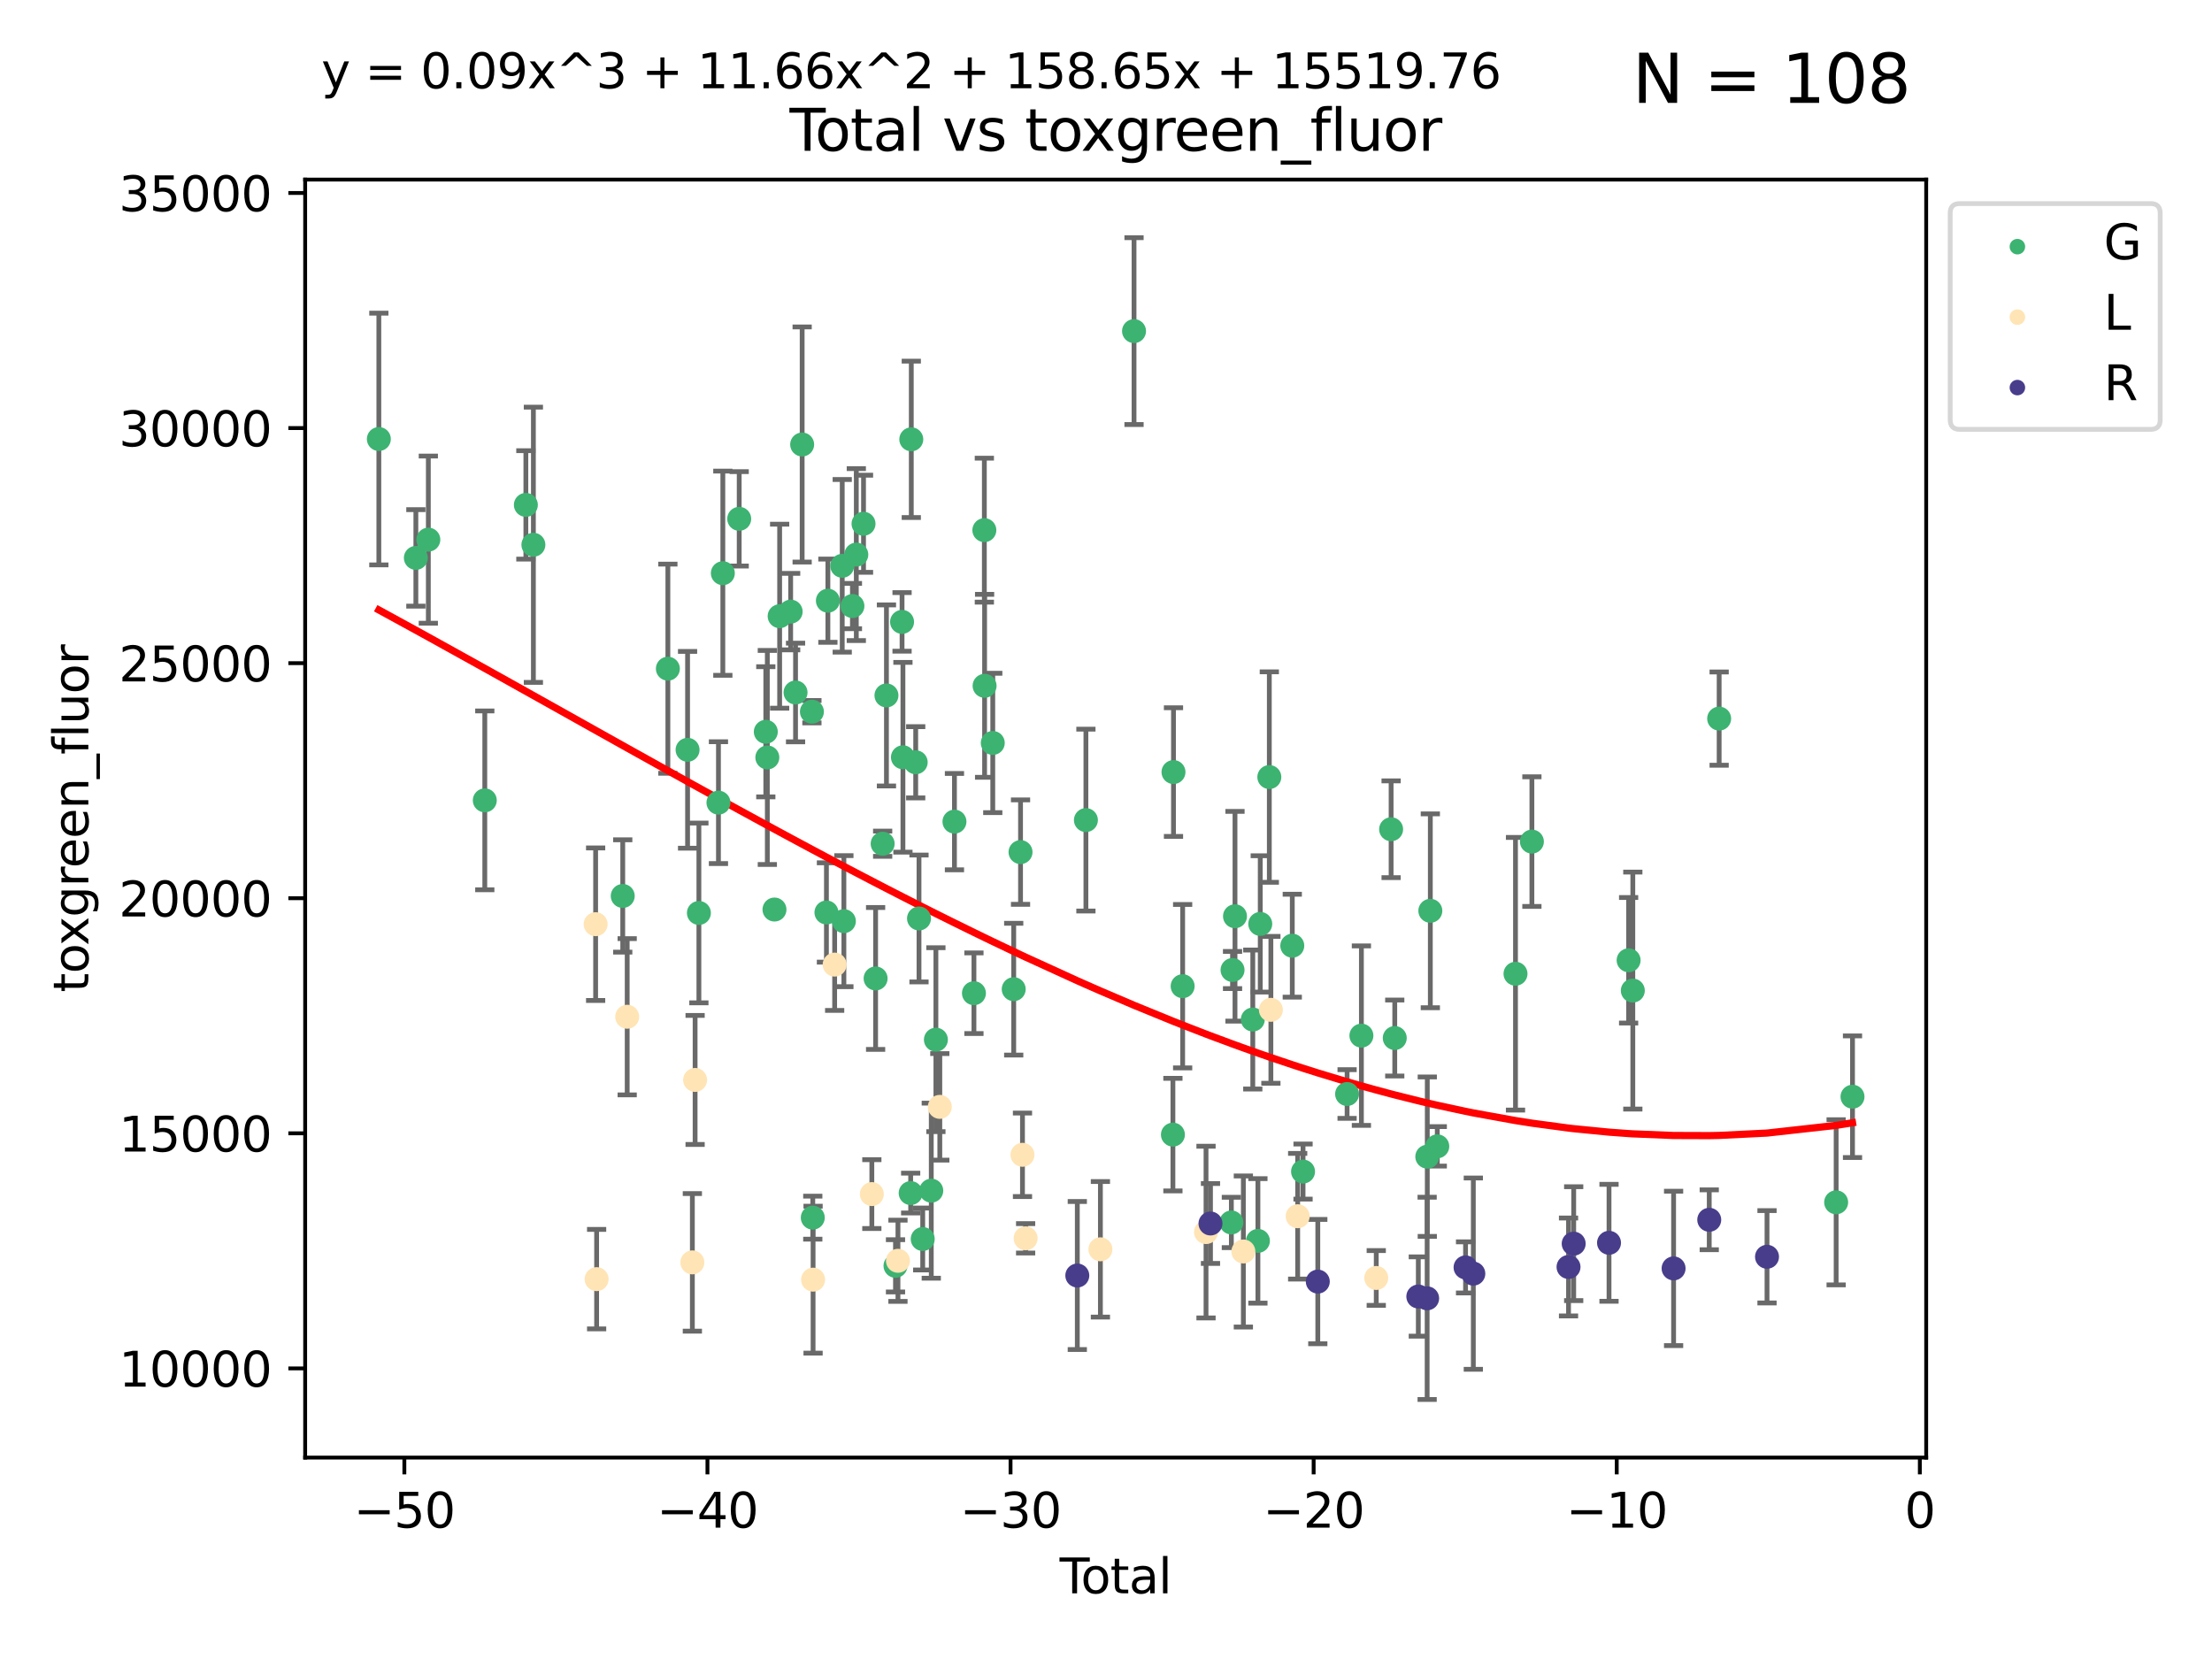 <?xml version="1.0" encoding="utf-8" standalone="no"?>
<!DOCTYPE svg PUBLIC "-//W3C//DTD SVG 1.1//EN"
  "http://www.w3.org/Graphics/SVG/1.1/DTD/svg11.dtd">
<svg xmlns:xlink="http://www.w3.org/1999/xlink" width="460.8pt" height="345.6pt" viewBox="0 0 460.8 345.6" xmlns="http://www.w3.org/2000/svg" version="1.1">
 <defs>
  <style type="text/css">*{stroke-linejoin: round; stroke-linecap: butt}</style>
 </defs>
 <g id="figure_1">
  <g id="patch_1">
   <path d="M 0 345.6 
L 460.8 345.6 
L 460.8 0 
L 0 0 
z
" style="fill: #ffffff"/>
  </g>
  <g id="axes_1">
   <g id="patch_2">
    <path d="M 63.571 303.64 
L 401.26 303.64 
L 401.26 37.411 
L 63.571 37.411 
z
" style="fill: #ffffff"/>
   </g>
   <g id="PathCollection_1">
    <defs>
     <path id="m1a0e4e47ed" d="M 0 1.118 
C 0.297 1.118 0.581 1 0.791 0.791 
C 1 0.581 1.118 0.297 1.118 0 
C 1.118 -0.297 1 -0.581 0.791 -0.791 
C 0.581 -1 0.297 -1.118 0 -1.118 
C -0.297 -1.118 -0.581 -1 -0.791 -0.791 
C -1 -0.581 -1.118 -0.297 -1.118 0 
C -1.118 0.297 -1 0.581 -0.791 0.791 
C -0.581 1 -0.297 1.118 0 1.118 
z
" style="stroke: #3cb371"/>
    </defs>
    <g clip-path="url(#p6635075de9)">
     <use xlink:href="#m1a0e4e47ed" x="78.921" y="91.457" style="fill: #3cb371; stroke: #3cb371"/>
     <use xlink:href="#m1a0e4e47ed" x="86.632" y="116.22" style="fill: #3cb371; stroke: #3cb371"/>
     <use xlink:href="#m1a0e4e47ed" x="89.23" y="112.416" style="fill: #3cb371; stroke: #3cb371"/>
     <use xlink:href="#m1a0e4e47ed" x="100.991" y="166.729" style="fill: #3cb371; stroke: #3cb371"/>
     <use xlink:href="#m1a0e4e47ed" x="109.547" y="105.179" style="fill: #3cb371; stroke: #3cb371"/>
     <use xlink:href="#m1a0e4e47ed" x="111.115" y="113.485" style="fill: #3cb371; stroke: #3cb371"/>
     <use xlink:href="#m1a0e4e47ed" x="129.729" y="186.646" style="fill: #3cb371; stroke: #3cb371"/>
     <use xlink:href="#m1a0e4e47ed" x="139.13" y="139.3" style="fill: #3cb371; stroke: #3cb371"/>
     <use xlink:href="#m1a0e4e47ed" x="143.234" y="156.199" style="fill: #3cb371; stroke: #3cb371"/>
     <use xlink:href="#m1a0e4e47ed" x="145.593" y="190.187" style="fill: #3cb371; stroke: #3cb371"/>
     <use xlink:href="#m1a0e4e47ed" x="149.667" y="167.205" style="fill: #3cb371; stroke: #3cb371"/>
     <use xlink:href="#m1a0e4e47ed" x="150.581" y="119.408" style="fill: #3cb371; stroke: #3cb371"/>
     <use xlink:href="#m1a0e4e47ed" x="153.989" y="108.082" style="fill: #3cb371; stroke: #3cb371"/>
     <use xlink:href="#m1a0e4e47ed" x="159.53" y="152.447" style="fill: #3cb371; stroke: #3cb371"/>
     <use xlink:href="#m1a0e4e47ed" x="159.85" y="157.793" style="fill: #3cb371; stroke: #3cb371"/>
     <use xlink:href="#m1a0e4e47ed" x="161.338" y="189.473" style="fill: #3cb371; stroke: #3cb371"/>
     <use xlink:href="#m1a0e4e47ed" x="162.414" y="128.364" style="fill: #3cb371; stroke: #3cb371"/>
     <use xlink:href="#m1a0e4e47ed" x="164.708" y="127.413" style="fill: #3cb371; stroke: #3cb371"/>
     <use xlink:href="#m1a0e4e47ed" x="165.728" y="144.258" style="fill: #3cb371; stroke: #3cb371"/>
     <use xlink:href="#m1a0e4e47ed" x="167.103" y="92.597" style="fill: #3cb371; stroke: #3cb371"/>
     <use xlink:href="#m1a0e4e47ed" x="169.136" y="148.26" style="fill: #3cb371; stroke: #3cb371"/>
     <use xlink:href="#m1a0e4e47ed" x="169.317" y="253.66" style="fill: #3cb371; stroke: #3cb371"/>
     <use xlink:href="#m1a0e4e47ed" x="172.162" y="190.084" style="fill: #3cb371; stroke: #3cb371"/>
     <use xlink:href="#m1a0e4e47ed" x="172.464" y="125.134" style="fill: #3cb371; stroke: #3cb371"/>
     <use xlink:href="#m1a0e4e47ed" x="175.452" y="117.87" style="fill: #3cb371; stroke: #3cb371"/>
     <use xlink:href="#m1a0e4e47ed" x="175.797" y="191.893" style="fill: #3cb371; stroke: #3cb371"/>
     <use xlink:href="#m1a0e4e47ed" x="177.576" y="126.25" style="fill: #3cb371; stroke: #3cb371"/>
     <use xlink:href="#m1a0e4e47ed" x="178.386" y="115.534" style="fill: #3cb371; stroke: #3cb371"/>
     <use xlink:href="#m1a0e4e47ed" x="179.887" y="109.108" style="fill: #3cb371; stroke: #3cb371"/>
     <use xlink:href="#m1a0e4e47ed" x="182.405" y="203.83" style="fill: #3cb371; stroke: #3cb371"/>
     <use xlink:href="#m1a0e4e47ed" x="183.873" y="175.763" style="fill: #3cb371; stroke: #3cb371"/>
     <use xlink:href="#m1a0e4e47ed" x="184.665" y="144.872" style="fill: #3cb371; stroke: #3cb371"/>
     <use xlink:href="#m1a0e4e47ed" x="186.549" y="263.694" style="fill: #3cb371; stroke: #3cb371"/>
     <use xlink:href="#m1a0e4e47ed" x="187.915" y="129.551" style="fill: #3cb371; stroke: #3cb371"/>
     <use xlink:href="#m1a0e4e47ed" x="188.097" y="157.755" style="fill: #3cb371; stroke: #3cb371"/>
     <use xlink:href="#m1a0e4e47ed" x="189.709" y="248.538" style="fill: #3cb371; stroke: #3cb371"/>
     <use xlink:href="#m1a0e4e47ed" x="189.838" y="91.518" style="fill: #3cb371; stroke: #3cb371"/>
     <use xlink:href="#m1a0e4e47ed" x="190.758" y="158.797" style="fill: #3cb371; stroke: #3cb371"/>
     <use xlink:href="#m1a0e4e47ed" x="191.445" y="191.335" style="fill: #3cb371; stroke: #3cb371"/>
     <use xlink:href="#m1a0e4e47ed" x="192.218" y="258.108" style="fill: #3cb371; stroke: #3cb371"/>
     <use xlink:href="#m1a0e4e47ed" x="194.002" y="248.038" style="fill: #3cb371; stroke: #3cb371"/>
     <use xlink:href="#m1a0e4e47ed" x="194.965" y="216.581" style="fill: #3cb371; stroke: #3cb371"/>
     <use xlink:href="#m1a0e4e47ed" x="198.831" y="171.161" style="fill: #3cb371; stroke: #3cb371"/>
     <use xlink:href="#m1a0e4e47ed" x="202.889" y="206.903" style="fill: #3cb371; stroke: #3cb371"/>
     <use xlink:href="#m1a0e4e47ed" x="205.058" y="110.441" style="fill: #3cb371; stroke: #3cb371"/>
     <use xlink:href="#m1a0e4e47ed" x="205.109" y="142.869" style="fill: #3cb371; stroke: #3cb371"/>
     <use xlink:href="#m1a0e4e47ed" x="206.813" y="154.771" style="fill: #3cb371; stroke: #3cb371"/>
     <use xlink:href="#m1a0e4e47ed" x="211.175" y="206.064" style="fill: #3cb371; stroke: #3cb371"/>
     <use xlink:href="#m1a0e4e47ed" x="212.596" y="177.509" style="fill: #3cb371; stroke: #3cb371"/>
     <use xlink:href="#m1a0e4e47ed" x="226.215" y="170.84" style="fill: #3cb371; stroke: #3cb371"/>
     <use xlink:href="#m1a0e4e47ed" x="236.24" y="68.975" style="fill: #3cb371; stroke: #3cb371"/>
     <use xlink:href="#m1a0e4e47ed" x="244.34" y="236.364" style="fill: #3cb371; stroke: #3cb371"/>
     <use xlink:href="#m1a0e4e47ed" x="244.459" y="160.835" style="fill: #3cb371; stroke: #3cb371"/>
     <use xlink:href="#m1a0e4e47ed" x="246.367" y="205.441" style="fill: #3cb371; stroke: #3cb371"/>
     <use xlink:href="#m1a0e4e47ed" x="256.515" y="254.659" style="fill: #3cb371; stroke: #3cb371"/>
     <use xlink:href="#m1a0e4e47ed" x="256.761" y="202.068" style="fill: #3cb371; stroke: #3cb371"/>
     <use xlink:href="#m1a0e4e47ed" x="257.272" y="190.871" style="fill: #3cb371; stroke: #3cb371"/>
     <use xlink:href="#m1a0e4e47ed" x="260.978" y="212.387" style="fill: #3cb371; stroke: #3cb371"/>
     <use xlink:href="#m1a0e4e47ed" x="262.046" y="258.501" style="fill: #3cb371; stroke: #3cb371"/>
     <use xlink:href="#m1a0e4e47ed" x="262.534" y="192.469" style="fill: #3cb371; stroke: #3cb371"/>
     <use xlink:href="#m1a0e4e47ed" x="264.423" y="161.875" style="fill: #3cb371; stroke: #3cb371"/>
     <use xlink:href="#m1a0e4e47ed" x="269.206" y="197.006" style="fill: #3cb371; stroke: #3cb371"/>
     <use xlink:href="#m1a0e4e47ed" x="271.449" y="244.058" style="fill: #3cb371; stroke: #3cb371"/>
     <use xlink:href="#m1a0e4e47ed" x="280.624" y="227.904" style="fill: #3cb371; stroke: #3cb371"/>
     <use xlink:href="#m1a0e4e47ed" x="283.606" y="215.741" style="fill: #3cb371; stroke: #3cb371"/>
     <use xlink:href="#m1a0e4e47ed" x="289.795" y="172.748" style="fill: #3cb371; stroke: #3cb371"/>
     <use xlink:href="#m1a0e4e47ed" x="290.554" y="216.24" style="fill: #3cb371; stroke: #3cb371"/>
     <use xlink:href="#m1a0e4e47ed" x="297.331" y="240.954" style="fill: #3cb371; stroke: #3cb371"/>
     <use xlink:href="#m1a0e4e47ed" x="297.964" y="189.737" style="fill: #3cb371; stroke: #3cb371"/>
     <use xlink:href="#m1a0e4e47ed" x="299.411" y="238.803" style="fill: #3cb371; stroke: #3cb371"/>
     <use xlink:href="#m1a0e4e47ed" x="315.707" y="202.851" style="fill: #3cb371; stroke: #3cb371"/>
     <use xlink:href="#m1a0e4e47ed" x="319.122" y="175.321" style="fill: #3cb371; stroke: #3cb371"/>
     <use xlink:href="#m1a0e4e47ed" x="339.271" y="200.042" style="fill: #3cb371; stroke: #3cb371"/>
     <use xlink:href="#m1a0e4e47ed" x="340.146" y="206.355" style="fill: #3cb371; stroke: #3cb371"/>
     <use xlink:href="#m1a0e4e47ed" x="358.131" y="149.698" style="fill: #3cb371; stroke: #3cb371"/>
     <use xlink:href="#m1a0e4e47ed" x="382.503" y="250.462" style="fill: #3cb371; stroke: #3cb371"/>
     <use xlink:href="#m1a0e4e47ed" x="385.911" y="228.464" style="fill: #3cb371; stroke: #3cb371"/>
    </g>
   </g>
   <g id="PathCollection_2">
    <defs>
     <path id="m65387710f7" d="M 0 1.118 
C 0.297 1.118 0.581 1 0.791 0.791 
C 1 0.581 1.118 0.297 1.118 0 
C 1.118 -0.297 1 -0.581 0.791 -0.791 
C 0.581 -1 0.297 -1.118 0 -1.118 
C -0.297 -1.118 -0.581 -1 -0.791 -0.791 
C -1 -0.581 -1.118 -0.297 -1.118 0 
C -1.118 0.297 -1 0.581 -0.791 0.791 
C -0.581 1 -0.297 1.118 0 1.118 
z
" style="stroke: #ffe4b5"/>
    </defs>
    <g clip-path="url(#p6635075de9)">
     <use xlink:href="#m65387710f7" x="124.081" y="192.527" style="fill: #ffe4b5; stroke: #ffe4b5"/>
     <use xlink:href="#m65387710f7" x="124.287" y="266.469" style="fill: #ffe4b5; stroke: #ffe4b5"/>
     <use xlink:href="#m65387710f7" x="130.655" y="211.806" style="fill: #ffe4b5; stroke: #ffe4b5"/>
     <use xlink:href="#m65387710f7" x="144.231" y="262.975" style="fill: #ffe4b5; stroke: #ffe4b5"/>
     <use xlink:href="#m65387710f7" x="144.803" y="224.972" style="fill: #ffe4b5; stroke: #ffe4b5"/>
     <use xlink:href="#m65387710f7" x="169.38" y="266.575" style="fill: #ffe4b5; stroke: #ffe4b5"/>
     <use xlink:href="#m65387710f7" x="173.873" y="200.943" style="fill: #ffe4b5; stroke: #ffe4b5"/>
     <use xlink:href="#m65387710f7" x="181.621" y="248.75" style="fill: #ffe4b5; stroke: #ffe4b5"/>
     <use xlink:href="#m65387710f7" x="187.061" y="262.645" style="fill: #ffe4b5; stroke: #ffe4b5"/>
     <use xlink:href="#m65387710f7" x="195.779" y="230.579" style="fill: #ffe4b5; stroke: #ffe4b5"/>
     <use xlink:href="#m65387710f7" x="213.002" y="240.566" style="fill: #ffe4b5; stroke: #ffe4b5"/>
     <use xlink:href="#m65387710f7" x="213.657" y="257.965" style="fill: #ffe4b5; stroke: #ffe4b5"/>
     <use xlink:href="#m65387710f7" x="229.236" y="260.254" style="fill: #ffe4b5; stroke: #ffe4b5"/>
     <use xlink:href="#m65387710f7" x="251.237" y="256.664" style="fill: #ffe4b5; stroke: #ffe4b5"/>
     <use xlink:href="#m65387710f7" x="259.015" y="260.707" style="fill: #ffe4b5; stroke: #ffe4b5"/>
     <use xlink:href="#m65387710f7" x="264.749" y="210.366" style="fill: #ffe4b5; stroke: #ffe4b5"/>
     <use xlink:href="#m65387710f7" x="270.329" y="253.365" style="fill: #ffe4b5; stroke: #ffe4b5"/>
     <use xlink:href="#m65387710f7" x="286.699" y="266.223" style="fill: #ffe4b5; stroke: #ffe4b5"/>
    </g>
   </g>
   <g id="PathCollection_3">
    <defs>
     <path id="m52daed8940" d="M 0 1.118 
C 0.297 1.118 0.581 1 0.791 0.791 
C 1 0.581 1.118 0.297 1.118 0 
C 1.118 -0.297 1 -0.581 0.791 -0.791 
C 0.581 -1 0.297 -1.118 0 -1.118 
C -0.297 -1.118 -0.581 -1 -0.791 -0.791 
C -1 -0.581 -1.118 -0.297 -1.118 0 
C -1.118 0.297 -1 0.581 -0.791 0.791 
C -0.581 1 -0.297 1.118 0 1.118 
z
" style="stroke: #483d8b"/>
    </defs>
    <g clip-path="url(#p6635075de9)">
     <use xlink:href="#m52daed8940" x="224.423" y="265.714" style="fill: #483d8b; stroke: #483d8b"/>
     <use xlink:href="#m52daed8940" x="252.167" y="254.876" style="fill: #483d8b; stroke: #483d8b"/>
     <use xlink:href="#m52daed8940" x="274.522" y="266.98" style="fill: #483d8b; stroke: #483d8b"/>
     <use xlink:href="#m52daed8940" x="295.461" y="270.087" style="fill: #483d8b; stroke: #483d8b"/>
     <use xlink:href="#m52daed8940" x="297.3" y="270.471" style="fill: #483d8b; stroke: #483d8b"/>
     <use xlink:href="#m52daed8940" x="305.302" y="264.022" style="fill: #483d8b; stroke: #483d8b"/>
     <use xlink:href="#m52daed8940" x="306.921" y="265.323" style="fill: #483d8b; stroke: #483d8b"/>
     <use xlink:href="#m52daed8940" x="326.753" y="263.933" style="fill: #483d8b; stroke: #483d8b"/>
     <use xlink:href="#m52daed8940" x="327.828" y="259.077" style="fill: #483d8b; stroke: #483d8b"/>
     <use xlink:href="#m52daed8940" x="335.188" y="258.899" style="fill: #483d8b; stroke: #483d8b"/>
     <use xlink:href="#m52daed8940" x="348.641" y="264.231" style="fill: #483d8b; stroke: #483d8b"/>
     <use xlink:href="#m52daed8940" x="356.067" y="254.106" style="fill: #483d8b; stroke: #483d8b"/>
     <use xlink:href="#m52daed8940" x="368.101" y="261.81" style="fill: #483d8b; stroke: #483d8b"/>
    </g>
   </g>
   <g id="matplotlib.axis_1">
    <g id="xtick_1">
     <g id="line2d_1">
      <defs>
       <path id="m6308d0a651" d="M 0 0 
L 0 3.5 
" style="stroke: #000000; stroke-width: 0.8"/>
      </defs>
      <g>
       <use xlink:href="#m6308d0a651" x="84.235" y="303.64" style="stroke: #000000; stroke-width: 0.8"/>
      </g>
     </g>
     <g id="text_1">
      <!-- −50 -->
      <g transform="translate(73.682 318.238)scale(0.1 -0.1)">
       <defs>
        <path id="DejaVuSans-2212" d="M 678 2272 
L 4684 2272 
L 4684 1741 
L 678 1741 
L 678 2272 
z
" transform="scale(0.016)"/>
        <path id="DejaVuSans-35" d="M 691 4666 
L 3169 4666 
L 3169 4134 
L 1269 4134 
L 1269 2991 
Q 1406 3038 1543 3061 
Q 1681 3084 1819 3084 
Q 2600 3084 3056 2656 
Q 3513 2228 3513 1497 
Q 3513 744 3044 326 
Q 2575 -91 1722 -91 
Q 1428 -91 1123 -41 
Q 819 9 494 109 
L 494 744 
Q 775 591 1075 516 
Q 1375 441 1709 441 
Q 2250 441 2565 725 
Q 2881 1009 2881 1497 
Q 2881 1984 2565 2268 
Q 2250 2553 1709 2553 
Q 1456 2553 1204 2497 
Q 953 2441 691 2322 
L 691 4666 
z
" transform="scale(0.016)"/>
        <path id="DejaVuSans-30" d="M 2034 4250 
Q 1547 4250 1301 3770 
Q 1056 3291 1056 2328 
Q 1056 1369 1301 889 
Q 1547 409 2034 409 
Q 2525 409 2770 889 
Q 3016 1369 3016 2328 
Q 3016 3291 2770 3770 
Q 2525 4250 2034 4250 
z
M 2034 4750 
Q 2819 4750 3233 4129 
Q 3647 3509 3647 2328 
Q 3647 1150 3233 529 
Q 2819 -91 2034 -91 
Q 1250 -91 836 529 
Q 422 1150 422 2328 
Q 422 3509 836 4129 
Q 1250 4750 2034 4750 
z
" transform="scale(0.016)"/>
       </defs>
       <use xlink:href="#DejaVuSans-2212"/>
       <use xlink:href="#DejaVuSans-35" x="83.789"/>
       <use xlink:href="#DejaVuSans-30" x="147.412"/>
      </g>
     </g>
    </g>
    <g id="xtick_2">
     <g id="line2d_2">
      <g>
       <use xlink:href="#m6308d0a651" x="147.375" y="303.64" style="stroke: #000000; stroke-width: 0.8"/>
      </g>
     </g>
     <g id="text_2">
      <!-- −40 -->
      <g transform="translate(136.823 318.238)scale(0.1 -0.1)">
       <defs>
        <path id="DejaVuSans-34" d="M 2419 4116 
L 825 1625 
L 2419 1625 
L 2419 4116 
z
M 2253 4666 
L 3047 4666 
L 3047 1625 
L 3713 1625 
L 3713 1100 
L 3047 1100 
L 3047 0 
L 2419 0 
L 2419 1100 
L 313 1100 
L 313 1709 
L 2253 4666 
z
" transform="scale(0.016)"/>
       </defs>
       <use xlink:href="#DejaVuSans-2212"/>
       <use xlink:href="#DejaVuSans-34" x="83.789"/>
       <use xlink:href="#DejaVuSans-30" x="147.412"/>
      </g>
     </g>
    </g>
    <g id="xtick_3">
     <g id="line2d_3">
      <g>
       <use xlink:href="#m6308d0a651" x="210.515" y="303.64" style="stroke: #000000; stroke-width: 0.8"/>
      </g>
     </g>
     <g id="text_3">
      <!-- −30 -->
      <g transform="translate(199.963 318.238)scale(0.1 -0.1)">
       <defs>
        <path id="DejaVuSans-33" d="M 2597 2516 
Q 3050 2419 3304 2112 
Q 3559 1806 3559 1356 
Q 3559 666 3084 287 
Q 2609 -91 1734 -91 
Q 1441 -91 1130 -33 
Q 819 25 488 141 
L 488 750 
Q 750 597 1062 519 
Q 1375 441 1716 441 
Q 2309 441 2620 675 
Q 2931 909 2931 1356 
Q 2931 1769 2642 2001 
Q 2353 2234 1838 2234 
L 1294 2234 
L 1294 2753 
L 1863 2753 
Q 2328 2753 2575 2939 
Q 2822 3125 2822 3475 
Q 2822 3834 2567 4026 
Q 2313 4219 1838 4219 
Q 1578 4219 1281 4162 
Q 984 4106 628 3988 
L 628 4550 
Q 988 4650 1302 4700 
Q 1616 4750 1894 4750 
Q 2613 4750 3031 4423 
Q 3450 4097 3450 3541 
Q 3450 3153 3228 2886 
Q 3006 2619 2597 2516 
z
" transform="scale(0.016)"/>
       </defs>
       <use xlink:href="#DejaVuSans-2212"/>
       <use xlink:href="#DejaVuSans-33" x="83.789"/>
       <use xlink:href="#DejaVuSans-30" x="147.412"/>
      </g>
     </g>
    </g>
    <g id="xtick_4">
     <g id="line2d_4">
      <g>
       <use xlink:href="#m6308d0a651" x="273.656" y="303.64" style="stroke: #000000; stroke-width: 0.8"/>
      </g>
     </g>
     <g id="text_4">
      <!-- −20 -->
      <g transform="translate(263.103 318.238)scale(0.1 -0.1)">
       <defs>
        <path id="DejaVuSans-32" d="M 1228 531 
L 3431 531 
L 3431 0 
L 469 0 
L 469 531 
Q 828 903 1448 1529 
Q 2069 2156 2228 2338 
Q 2531 2678 2651 2914 
Q 2772 3150 2772 3378 
Q 2772 3750 2511 3984 
Q 2250 4219 1831 4219 
Q 1534 4219 1204 4116 
Q 875 4013 500 3803 
L 500 4441 
Q 881 4594 1212 4672 
Q 1544 4750 1819 4750 
Q 2544 4750 2975 4387 
Q 3406 4025 3406 3419 
Q 3406 3131 3298 2873 
Q 3191 2616 2906 2266 
Q 2828 2175 2409 1742 
Q 1991 1309 1228 531 
z
" transform="scale(0.016)"/>
       </defs>
       <use xlink:href="#DejaVuSans-2212"/>
       <use xlink:href="#DejaVuSans-32" x="83.789"/>
       <use xlink:href="#DejaVuSans-30" x="147.412"/>
      </g>
     </g>
    </g>
    <g id="xtick_5">
     <g id="line2d_5">
      <g>
       <use xlink:href="#m6308d0a651" x="336.796" y="303.64" style="stroke: #000000; stroke-width: 0.8"/>
      </g>
     </g>
     <g id="text_5">
      <!-- −10 -->
      <g transform="translate(326.244 318.238)scale(0.1 -0.1)">
       <defs>
        <path id="DejaVuSans-31" d="M 794 531 
L 1825 531 
L 1825 4091 
L 703 3866 
L 703 4441 
L 1819 4666 
L 2450 4666 
L 2450 531 
L 3481 531 
L 3481 0 
L 794 0 
L 794 531 
z
" transform="scale(0.016)"/>
       </defs>
       <use xlink:href="#DejaVuSans-2212"/>
       <use xlink:href="#DejaVuSans-31" x="83.789"/>
       <use xlink:href="#DejaVuSans-30" x="147.412"/>
      </g>
     </g>
    </g>
    <g id="xtick_6">
     <g id="line2d_6">
      <g>
       <use xlink:href="#m6308d0a651" x="399.937" y="303.64" style="stroke: #000000; stroke-width: 0.8"/>
      </g>
     </g>
     <g id="text_6">
      <!-- 0 -->
      <g transform="translate(396.755 318.238)scale(0.1 -0.1)">
       <use xlink:href="#DejaVuSans-30"/>
      </g>
     </g>
    </g>
    <g id="text_7">
     <!-- Total -->
     <g transform="translate(220.739 331.917)scale(0.1 -0.1)">
      <defs>
       <path id="DejaVuSans-54" d="M -19 4666 
L 3928 4666 
L 3928 4134 
L 2272 4134 
L 2272 0 
L 1638 0 
L 1638 4134 
L -19 4134 
L -19 4666 
z
" transform="scale(0.016)"/>
       <path id="DejaVuSans-6f" d="M 1959 3097 
Q 1497 3097 1228 2736 
Q 959 2375 959 1747 
Q 959 1119 1226 758 
Q 1494 397 1959 397 
Q 2419 397 2687 759 
Q 2956 1122 2956 1747 
Q 2956 2369 2687 2733 
Q 2419 3097 1959 3097 
z
M 1959 3584 
Q 2709 3584 3137 3096 
Q 3566 2609 3566 1747 
Q 3566 888 3137 398 
Q 2709 -91 1959 -91 
Q 1206 -91 779 398 
Q 353 888 353 1747 
Q 353 2609 779 3096 
Q 1206 3584 1959 3584 
z
" transform="scale(0.016)"/>
       <path id="DejaVuSans-74" d="M 1172 4494 
L 1172 3500 
L 2356 3500 
L 2356 3053 
L 1172 3053 
L 1172 1153 
Q 1172 725 1289 603 
Q 1406 481 1766 481 
L 2356 481 
L 2356 0 
L 1766 0 
Q 1100 0 847 248 
Q 594 497 594 1153 
L 594 3053 
L 172 3053 
L 172 3500 
L 594 3500 
L 594 4494 
L 1172 4494 
z
" transform="scale(0.016)"/>
       <path id="DejaVuSans-61" d="M 2194 1759 
Q 1497 1759 1228 1600 
Q 959 1441 959 1056 
Q 959 750 1161 570 
Q 1363 391 1709 391 
Q 2188 391 2477 730 
Q 2766 1069 2766 1631 
L 2766 1759 
L 2194 1759 
z
M 3341 1997 
L 3341 0 
L 2766 0 
L 2766 531 
Q 2569 213 2275 61 
Q 1981 -91 1556 -91 
Q 1019 -91 701 211 
Q 384 513 384 1019 
Q 384 1609 779 1909 
Q 1175 2209 1959 2209 
L 2766 2209 
L 2766 2266 
Q 2766 2663 2505 2880 
Q 2244 3097 1772 3097 
Q 1472 3097 1187 3025 
Q 903 2953 641 2809 
L 641 3341 
Q 956 3463 1253 3523 
Q 1550 3584 1831 3584 
Q 2591 3584 2966 3190 
Q 3341 2797 3341 1997 
z
" transform="scale(0.016)"/>
       <path id="DejaVuSans-6c" d="M 603 4863 
L 1178 4863 
L 1178 0 
L 603 0 
L 603 4863 
z
" transform="scale(0.016)"/>
      </defs>
      <use xlink:href="#DejaVuSans-54"/>
      <use xlink:href="#DejaVuSans-6f" x="44.084"/>
      <use xlink:href="#DejaVuSans-74" x="105.266"/>
      <use xlink:href="#DejaVuSans-61" x="144.475"/>
      <use xlink:href="#DejaVuSans-6c" x="205.754"/>
     </g>
    </g>
   </g>
   <g id="matplotlib.axis_2">
    <g id="ytick_1">
     <g id="line2d_7">
      <defs>
       <path id="m3e13b1108c" d="M 0 0 
L -3.5 0 
" style="stroke: #000000; stroke-width: 0.8"/>
      </defs>
      <g>
       <use xlink:href="#m3e13b1108c" x="63.571" y="285.061" style="stroke: #000000; stroke-width: 0.8"/>
      </g>
     </g>
     <g id="text_8">
      <!-- 10000 -->
      <g transform="translate(24.759 288.86)scale(0.1 -0.1)">
       <use xlink:href="#DejaVuSans-31"/>
       <use xlink:href="#DejaVuSans-30" x="63.623"/>
       <use xlink:href="#DejaVuSans-30" x="127.246"/>
       <use xlink:href="#DejaVuSans-30" x="190.869"/>
       <use xlink:href="#DejaVuSans-30" x="254.492"/>
      </g>
     </g>
    </g>
    <g id="ytick_2">
     <g id="line2d_8">
      <g>
       <use xlink:href="#m3e13b1108c" x="63.571" y="236.089" style="stroke: #000000; stroke-width: 0.8"/>
      </g>
     </g>
     <g id="text_9">
      <!-- 15000 -->
      <g transform="translate(24.759 239.888)scale(0.1 -0.1)">
       <use xlink:href="#DejaVuSans-31"/>
       <use xlink:href="#DejaVuSans-35" x="63.623"/>
       <use xlink:href="#DejaVuSans-30" x="127.246"/>
       <use xlink:href="#DejaVuSans-30" x="190.869"/>
       <use xlink:href="#DejaVuSans-30" x="254.492"/>
      </g>
     </g>
    </g>
    <g id="ytick_3">
     <g id="line2d_9">
      <g>
       <use xlink:href="#m3e13b1108c" x="63.571" y="187.117" style="stroke: #000000; stroke-width: 0.8"/>
      </g>
     </g>
     <g id="text_10">
      <!-- 20000 -->
      <g transform="translate(24.759 190.917)scale(0.1 -0.1)">
       <use xlink:href="#DejaVuSans-32"/>
       <use xlink:href="#DejaVuSans-30" x="63.623"/>
       <use xlink:href="#DejaVuSans-30" x="127.246"/>
       <use xlink:href="#DejaVuSans-30" x="190.869"/>
       <use xlink:href="#DejaVuSans-30" x="254.492"/>
      </g>
     </g>
    </g>
    <g id="ytick_4">
     <g id="line2d_10">
      <g>
       <use xlink:href="#m3e13b1108c" x="63.571" y="138.146" style="stroke: #000000; stroke-width: 0.8"/>
      </g>
     </g>
     <g id="text_11">
      <!-- 25000 -->
      <g transform="translate(24.759 141.945)scale(0.1 -0.1)">
       <use xlink:href="#DejaVuSans-32"/>
       <use xlink:href="#DejaVuSans-35" x="63.623"/>
       <use xlink:href="#DejaVuSans-30" x="127.246"/>
       <use xlink:href="#DejaVuSans-30" x="190.869"/>
       <use xlink:href="#DejaVuSans-30" x="254.492"/>
      </g>
     </g>
    </g>
    <g id="ytick_5">
     <g id="line2d_11">
      <g>
       <use xlink:href="#m3e13b1108c" x="63.571" y="89.174" style="stroke: #000000; stroke-width: 0.8"/>
      </g>
     </g>
     <g id="text_12">
      <!-- 30000 -->
      <g transform="translate(24.759 92.973)scale(0.1 -0.1)">
       <use xlink:href="#DejaVuSans-33"/>
       <use xlink:href="#DejaVuSans-30" x="63.623"/>
       <use xlink:href="#DejaVuSans-30" x="127.246"/>
       <use xlink:href="#DejaVuSans-30" x="190.869"/>
       <use xlink:href="#DejaVuSans-30" x="254.492"/>
      </g>
     </g>
    </g>
    <g id="ytick_6">
     <g id="line2d_12">
      <g>
       <use xlink:href="#m3e13b1108c" x="63.571" y="40.202" style="stroke: #000000; stroke-width: 0.8"/>
      </g>
     </g>
     <g id="text_13">
      <!-- 35000 -->
      <g transform="translate(24.759 44.002)scale(0.1 -0.1)">
       <use xlink:href="#DejaVuSans-33"/>
       <use xlink:href="#DejaVuSans-35" x="63.623"/>
       <use xlink:href="#DejaVuSans-30" x="127.246"/>
       <use xlink:href="#DejaVuSans-30" x="190.869"/>
       <use xlink:href="#DejaVuSans-30" x="254.492"/>
      </g>
     </g>
    </g>
    <g id="text_14">
     <!-- toxgreen_fluor -->
     <g transform="translate(18.401 206.72)rotate(-90)scale(0.1 -0.1)">
      <defs>
       <path id="DejaVuSans-78" d="M 3513 3500 
L 2247 1797 
L 3578 0 
L 2900 0 
L 1881 1375 
L 863 0 
L 184 0 
L 1544 1831 
L 300 3500 
L 978 3500 
L 1906 2253 
L 2834 3500 
L 3513 3500 
z
" transform="scale(0.016)"/>
       <path id="DejaVuSans-67" d="M 2906 1791 
Q 2906 2416 2648 2759 
Q 2391 3103 1925 3103 
Q 1463 3103 1205 2759 
Q 947 2416 947 1791 
Q 947 1169 1205 825 
Q 1463 481 1925 481 
Q 2391 481 2648 825 
Q 2906 1169 2906 1791 
z
M 3481 434 
Q 3481 -459 3084 -895 
Q 2688 -1331 1869 -1331 
Q 1566 -1331 1297 -1286 
Q 1028 -1241 775 -1147 
L 775 -588 
Q 1028 -725 1275 -790 
Q 1522 -856 1778 -856 
Q 2344 -856 2625 -561 
Q 2906 -266 2906 331 
L 2906 616 
Q 2728 306 2450 153 
Q 2172 0 1784 0 
Q 1141 0 747 490 
Q 353 981 353 1791 
Q 353 2603 747 3093 
Q 1141 3584 1784 3584 
Q 2172 3584 2450 3431 
Q 2728 3278 2906 2969 
L 2906 3500 
L 3481 3500 
L 3481 434 
z
" transform="scale(0.016)"/>
       <path id="DejaVuSans-72" d="M 2631 2963 
Q 2534 3019 2420 3045 
Q 2306 3072 2169 3072 
Q 1681 3072 1420 2755 
Q 1159 2438 1159 1844 
L 1159 0 
L 581 0 
L 581 3500 
L 1159 3500 
L 1159 2956 
Q 1341 3275 1631 3429 
Q 1922 3584 2338 3584 
Q 2397 3584 2469 3576 
Q 2541 3569 2628 3553 
L 2631 2963 
z
" transform="scale(0.016)"/>
       <path id="DejaVuSans-65" d="M 3597 1894 
L 3597 1613 
L 953 1613 
Q 991 1019 1311 708 
Q 1631 397 2203 397 
Q 2534 397 2845 478 
Q 3156 559 3463 722 
L 3463 178 
Q 3153 47 2828 -22 
Q 2503 -91 2169 -91 
Q 1331 -91 842 396 
Q 353 884 353 1716 
Q 353 2575 817 3079 
Q 1281 3584 2069 3584 
Q 2775 3584 3186 3129 
Q 3597 2675 3597 1894 
z
M 3022 2063 
Q 3016 2534 2758 2815 
Q 2500 3097 2075 3097 
Q 1594 3097 1305 2825 
Q 1016 2553 972 2059 
L 3022 2063 
z
" transform="scale(0.016)"/>
       <path id="DejaVuSans-6e" d="M 3513 2113 
L 3513 0 
L 2938 0 
L 2938 2094 
Q 2938 2591 2744 2837 
Q 2550 3084 2163 3084 
Q 1697 3084 1428 2787 
Q 1159 2491 1159 1978 
L 1159 0 
L 581 0 
L 581 3500 
L 1159 3500 
L 1159 2956 
Q 1366 3272 1645 3428 
Q 1925 3584 2291 3584 
Q 2894 3584 3203 3211 
Q 3513 2838 3513 2113 
z
" transform="scale(0.016)"/>
       <path id="DejaVuSans-5f" d="M 3263 -1063 
L 3263 -1509 
L -63 -1509 
L -63 -1063 
L 3263 -1063 
z
" transform="scale(0.016)"/>
       <path id="DejaVuSans-66" d="M 2375 4863 
L 2375 4384 
L 1825 4384 
Q 1516 4384 1395 4259 
Q 1275 4134 1275 3809 
L 1275 3500 
L 2222 3500 
L 2222 3053 
L 1275 3053 
L 1275 0 
L 697 0 
L 697 3053 
L 147 3053 
L 147 3500 
L 697 3500 
L 697 3744 
Q 697 4328 969 4595 
Q 1241 4863 1831 4863 
L 2375 4863 
z
" transform="scale(0.016)"/>
       <path id="DejaVuSans-75" d="M 544 1381 
L 544 3500 
L 1119 3500 
L 1119 1403 
Q 1119 906 1312 657 
Q 1506 409 1894 409 
Q 2359 409 2629 706 
Q 2900 1003 2900 1516 
L 2900 3500 
L 3475 3500 
L 3475 0 
L 2900 0 
L 2900 538 
Q 2691 219 2414 64 
Q 2138 -91 1772 -91 
Q 1169 -91 856 284 
Q 544 659 544 1381 
z
M 1991 3584 
L 1991 3584 
z
" transform="scale(0.016)"/>
      </defs>
      <use xlink:href="#DejaVuSans-74"/>
      <use xlink:href="#DejaVuSans-6f" x="39.209"/>
      <use xlink:href="#DejaVuSans-78" x="97.266"/>
      <use xlink:href="#DejaVuSans-67" x="156.445"/>
      <use xlink:href="#DejaVuSans-72" x="219.922"/>
      <use xlink:href="#DejaVuSans-65" x="258.785"/>
      <use xlink:href="#DejaVuSans-65" x="320.309"/>
      <use xlink:href="#DejaVuSans-6e" x="381.832"/>
      <use xlink:href="#DejaVuSans-5f" x="445.211"/>
      <use xlink:href="#DejaVuSans-66" x="495.211"/>
      <use xlink:href="#DejaVuSans-6c" x="530.416"/>
      <use xlink:href="#DejaVuSans-75" x="558.199"/>
      <use xlink:href="#DejaVuSans-6f" x="621.578"/>
      <use xlink:href="#DejaVuSans-72" x="682.76"/>
     </g>
    </g>
   </g>
   <g id="LineCollection_1">
    <path d="M 78.921 117.677 
L 78.921 65.238 
" clip-path="url(#p6635075de9)" style="fill: none; stroke: #696969"/>
    <path d="M 86.632 126.27 
L 86.632 106.17 
" clip-path="url(#p6635075de9)" style="fill: none; stroke: #696969"/>
    <path d="M 89.23 129.828 
L 89.23 95.005 
" clip-path="url(#p6635075de9)" style="fill: none; stroke: #696969"/>
    <path d="M 100.991 185.355 
L 100.991 148.103 
" clip-path="url(#p6635075de9)" style="fill: none; stroke: #696969"/>
    <path d="M 109.547 116.468 
L 109.547 93.889 
" clip-path="url(#p6635075de9)" style="fill: none; stroke: #696969"/>
    <path d="M 111.115 142.153 
L 111.115 84.817 
" clip-path="url(#p6635075de9)" style="fill: none; stroke: #696969"/>
    <path d="M 129.729 198.348 
L 129.729 174.944 
" clip-path="url(#p6635075de9)" style="fill: none; stroke: #696969"/>
    <path d="M 139.13 161.086 
L 139.13 117.515 
" clip-path="url(#p6635075de9)" style="fill: none; stroke: #696969"/>
    <path d="M 143.234 176.697 
L 143.234 135.701 
" clip-path="url(#p6635075de9)" style="fill: none; stroke: #696969"/>
    <path d="M 145.593 208.91 
L 145.593 171.464 
" clip-path="url(#p6635075de9)" style="fill: none; stroke: #696969"/>
    <path d="M 149.667 179.896 
L 149.667 154.515 
" clip-path="url(#p6635075de9)" style="fill: none; stroke: #696969"/>
    <path d="M 150.581 140.681 
L 150.581 98.135 
" clip-path="url(#p6635075de9)" style="fill: none; stroke: #696969"/>
    <path d="M 153.989 117.917 
L 153.989 98.247 
" clip-path="url(#p6635075de9)" style="fill: none; stroke: #696969"/>
    <path d="M 159.53 166.006 
L 159.53 138.888 
" clip-path="url(#p6635075de9)" style="fill: none; stroke: #696969"/>
    <path d="M 159.85 180.088 
L 159.85 135.499 
" clip-path="url(#p6635075de9)" style="fill: none; stroke: #696969"/>
    <path d="M 161.338 190.206 
L 161.338 188.74 
" clip-path="url(#p6635075de9)" style="fill: none; stroke: #696969"/>
    <path d="M 162.414 147.528 
L 162.414 109.201 
" clip-path="url(#p6635075de9)" style="fill: none; stroke: #696969"/>
    <path d="M 164.708 135.379 
L 164.708 119.448 
" clip-path="url(#p6635075de9)" style="fill: none; stroke: #696969"/>
    <path d="M 165.728 154.533 
L 165.728 133.984 
" clip-path="url(#p6635075de9)" style="fill: none; stroke: #696969"/>
    <path d="M 167.103 117.086 
L 167.103 68.108 
" clip-path="url(#p6635075de9)" style="fill: none; stroke: #696969"/>
    <path d="M 169.136 150.588 
L 169.136 145.932 
" clip-path="url(#p6635075de9)" style="fill: none; stroke: #696969"/>
    <path d="M 169.317 258.14 
L 169.317 249.181 
" clip-path="url(#p6635075de9)" style="fill: none; stroke: #696969"/>
    <path d="M 172.162 200.431 
L 172.162 179.736 
" clip-path="url(#p6635075de9)" style="fill: none; stroke: #696969"/>
    <path d="M 172.464 133.804 
L 172.464 116.465 
" clip-path="url(#p6635075de9)" style="fill: none; stroke: #696969"/>
    <path d="M 175.452 135.852 
L 175.452 99.888 
" clip-path="url(#p6635075de9)" style="fill: none; stroke: #696969"/>
    <path d="M 175.797 205.542 
L 175.797 178.244 
" clip-path="url(#p6635075de9)" style="fill: none; stroke: #696969"/>
    <path d="M 177.576 130.968 
L 177.576 121.532 
" clip-path="url(#p6635075de9)" style="fill: none; stroke: #696969"/>
    <path d="M 178.386 133.445 
L 178.386 97.623 
" clip-path="url(#p6635075de9)" style="fill: none; stroke: #696969"/>
    <path d="M 179.887 119.224 
L 179.887 98.993 
" clip-path="url(#p6635075de9)" style="fill: none; stroke: #696969"/>
    <path d="M 182.405 218.609 
L 182.405 189.05 
" clip-path="url(#p6635075de9)" style="fill: none; stroke: #696969"/>
    <path d="M 183.873 178.39 
L 183.873 173.135 
" clip-path="url(#p6635075de9)" style="fill: none; stroke: #696969"/>
    <path d="M 184.665 163.728 
L 184.665 126.015 
" clip-path="url(#p6635075de9)" style="fill: none; stroke: #696969"/>
    <path d="M 186.549 269.14 
L 186.549 258.247 
" clip-path="url(#p6635075de9)" style="fill: none; stroke: #696969"/>
    <path d="M 187.915 135.65 
L 187.915 123.453 
" clip-path="url(#p6635075de9)" style="fill: none; stroke: #696969"/>
    <path d="M 188.097 177.52 
L 188.097 137.99 
" clip-path="url(#p6635075de9)" style="fill: none; stroke: #696969"/>
    <path d="M 189.709 252.688 
L 189.709 244.387 
" clip-path="url(#p6635075de9)" style="fill: none; stroke: #696969"/>
    <path d="M 189.838 107.806 
L 189.838 75.229 
" clip-path="url(#p6635075de9)" style="fill: none; stroke: #696969"/>
    <path d="M 190.758 166.219 
L 190.758 151.374 
" clip-path="url(#p6635075de9)" style="fill: none; stroke: #696969"/>
    <path d="M 191.445 204.552 
L 191.445 178.119 
" clip-path="url(#p6635075de9)" style="fill: none; stroke: #696969"/>
    <path d="M 192.218 264.556 
L 192.218 251.66 
" clip-path="url(#p6635075de9)" style="fill: none; stroke: #696969"/>
    <path d="M 194.002 266.274 
L 194.002 229.802 
" clip-path="url(#p6635075de9)" style="fill: none; stroke: #696969"/>
    <path d="M 194.965 235.74 
L 194.965 197.422 
" clip-path="url(#p6635075de9)" style="fill: none; stroke: #696969"/>
    <path d="M 198.831 181.199 
L 198.831 161.124 
" clip-path="url(#p6635075de9)" style="fill: none; stroke: #696969"/>
    <path d="M 202.889 215.301 
L 202.889 198.504 
" clip-path="url(#p6635075de9)" style="fill: none; stroke: #696969"/>
    <path d="M 205.058 125.436 
L 205.058 95.447 
" clip-path="url(#p6635075de9)" style="fill: none; stroke: #696969"/>
    <path d="M 205.109 161.924 
L 205.109 123.814 
" clip-path="url(#p6635075de9)" style="fill: none; stroke: #696969"/>
    <path d="M 206.813 169.288 
L 206.813 140.254 
" clip-path="url(#p6635075de9)" style="fill: none; stroke: #696969"/>
    <path d="M 211.175 219.79 
L 211.175 192.337 
" clip-path="url(#p6635075de9)" style="fill: none; stroke: #696969"/>
    <path d="M 212.596 188.389 
L 212.596 166.63 
" clip-path="url(#p6635075de9)" style="fill: none; stroke: #696969"/>
    <path d="M 226.215 189.779 
L 226.215 151.901 
" clip-path="url(#p6635075de9)" style="fill: none; stroke: #696969"/>
    <path d="M 236.24 88.438 
L 236.24 49.513 
" clip-path="url(#p6635075de9)" style="fill: none; stroke: #696969"/>
    <path d="M 244.34 248.092 
L 244.34 224.636 
" clip-path="url(#p6635075de9)" style="fill: none; stroke: #696969"/>
    <path d="M 244.459 174.234 
L 244.459 147.436 
" clip-path="url(#p6635075de9)" style="fill: none; stroke: #696969"/>
    <path d="M 246.367 222.462 
L 246.367 188.419 
" clip-path="url(#p6635075de9)" style="fill: none; stroke: #696969"/>
    <path d="M 256.515 259.902 
L 256.515 249.416 
" clip-path="url(#p6635075de9)" style="fill: none; stroke: #696969"/>
    <path d="M 256.761 205.94 
L 256.761 198.197 
" clip-path="url(#p6635075de9)" style="fill: none; stroke: #696969"/>
    <path d="M 257.272 212.718 
L 257.272 169.025 
" clip-path="url(#p6635075de9)" style="fill: none; stroke: #696969"/>
    <path d="M 260.978 226.862 
L 260.978 197.911 
" clip-path="url(#p6635075de9)" style="fill: none; stroke: #696969"/>
    <path d="M 262.046 271.467 
L 262.046 245.534 
" clip-path="url(#p6635075de9)" style="fill: none; stroke: #696969"/>
    <path d="M 262.534 206.666 
L 262.534 178.272 
" clip-path="url(#p6635075de9)" style="fill: none; stroke: #696969"/>
    <path d="M 264.423 183.8 
L 264.423 139.951 
" clip-path="url(#p6635075de9)" style="fill: none; stroke: #696969"/>
    <path d="M 269.206 207.726 
L 269.206 186.286 
" clip-path="url(#p6635075de9)" style="fill: none; stroke: #696969"/>
    <path d="M 271.449 249.795 
L 271.449 238.32 
" clip-path="url(#p6635075de9)" style="fill: none; stroke: #696969"/>
    <path d="M 280.624 232.978 
L 280.624 222.831 
" clip-path="url(#p6635075de9)" style="fill: none; stroke: #696969"/>
    <path d="M 283.606 234.434 
L 283.606 197.049 
" clip-path="url(#p6635075de9)" style="fill: none; stroke: #696969"/>
    <path d="M 289.795 182.83 
L 289.795 162.667 
" clip-path="url(#p6635075de9)" style="fill: none; stroke: #696969"/>
    <path d="M 290.554 224.154 
L 290.554 208.325 
" clip-path="url(#p6635075de9)" style="fill: none; stroke: #696969"/>
    <path d="M 297.331 257.559 
L 297.331 224.348 
" clip-path="url(#p6635075de9)" style="fill: none; stroke: #696969"/>
    <path d="M 297.964 209.927 
L 297.964 169.546 
" clip-path="url(#p6635075de9)" style="fill: none; stroke: #696969"/>
    <path d="M 299.411 242.912 
L 299.411 234.693 
" clip-path="url(#p6635075de9)" style="fill: none; stroke: #696969"/>
    <path d="M 315.707 231.249 
L 315.707 174.454 
" clip-path="url(#p6635075de9)" style="fill: none; stroke: #696969"/>
    <path d="M 319.122 188.82 
L 319.122 161.821 
" clip-path="url(#p6635075de9)" style="fill: none; stroke: #696969"/>
    <path d="M 339.271 213.113 
L 339.271 186.972 
" clip-path="url(#p6635075de9)" style="fill: none; stroke: #696969"/>
    <path d="M 340.146 231.04 
L 340.146 181.671 
" clip-path="url(#p6635075de9)" style="fill: none; stroke: #696969"/>
    <path d="M 358.131 159.411 
L 358.131 139.986 
" clip-path="url(#p6635075de9)" style="fill: none; stroke: #696969"/>
    <path d="M 382.503 267.661 
L 382.503 233.264 
" clip-path="url(#p6635075de9)" style="fill: none; stroke: #696969"/>
    <path d="M 385.911 241.135 
L 385.911 215.794 
" clip-path="url(#p6635075de9)" style="fill: none; stroke: #696969"/>
   </g>
   <g id="line2d_13">
    <defs>
     <path id="me94a921fdd" d="M 2 0 
L -2 -0 
" style="stroke: #696969"/>
    </defs>
    <g clip-path="url(#p6635075de9)">
     <use xlink:href="#me94a921fdd" x="78.921" y="117.677" style="fill: #696969; stroke: #696969"/>
     <use xlink:href="#me94a921fdd" x="86.632" y="126.27" style="fill: #696969; stroke: #696969"/>
     <use xlink:href="#me94a921fdd" x="89.23" y="129.828" style="fill: #696969; stroke: #696969"/>
     <use xlink:href="#me94a921fdd" x="100.991" y="185.355" style="fill: #696969; stroke: #696969"/>
     <use xlink:href="#me94a921fdd" x="109.547" y="116.468" style="fill: #696969; stroke: #696969"/>
     <use xlink:href="#me94a921fdd" x="111.115" y="142.153" style="fill: #696969; stroke: #696969"/>
     <use xlink:href="#me94a921fdd" x="129.729" y="198.348" style="fill: #696969; stroke: #696969"/>
     <use xlink:href="#me94a921fdd" x="139.13" y="161.086" style="fill: #696969; stroke: #696969"/>
     <use xlink:href="#me94a921fdd" x="143.234" y="176.697" style="fill: #696969; stroke: #696969"/>
     <use xlink:href="#me94a921fdd" x="145.593" y="208.91" style="fill: #696969; stroke: #696969"/>
     <use xlink:href="#me94a921fdd" x="149.667" y="179.896" style="fill: #696969; stroke: #696969"/>
     <use xlink:href="#me94a921fdd" x="150.581" y="140.681" style="fill: #696969; stroke: #696969"/>
     <use xlink:href="#me94a921fdd" x="153.989" y="117.917" style="fill: #696969; stroke: #696969"/>
     <use xlink:href="#me94a921fdd" x="159.53" y="166.006" style="fill: #696969; stroke: #696969"/>
     <use xlink:href="#me94a921fdd" x="159.85" y="180.088" style="fill: #696969; stroke: #696969"/>
     <use xlink:href="#me94a921fdd" x="161.338" y="190.206" style="fill: #696969; stroke: #696969"/>
     <use xlink:href="#me94a921fdd" x="162.414" y="147.528" style="fill: #696969; stroke: #696969"/>
     <use xlink:href="#me94a921fdd" x="164.708" y="135.379" style="fill: #696969; stroke: #696969"/>
     <use xlink:href="#me94a921fdd" x="165.728" y="154.533" style="fill: #696969; stroke: #696969"/>
     <use xlink:href="#me94a921fdd" x="167.103" y="117.086" style="fill: #696969; stroke: #696969"/>
     <use xlink:href="#me94a921fdd" x="169.136" y="150.588" style="fill: #696969; stroke: #696969"/>
     <use xlink:href="#me94a921fdd" x="169.317" y="258.14" style="fill: #696969; stroke: #696969"/>
     <use xlink:href="#me94a921fdd" x="172.162" y="200.431" style="fill: #696969; stroke: #696969"/>
     <use xlink:href="#me94a921fdd" x="172.464" y="133.804" style="fill: #696969; stroke: #696969"/>
     <use xlink:href="#me94a921fdd" x="175.452" y="135.852" style="fill: #696969; stroke: #696969"/>
     <use xlink:href="#me94a921fdd" x="175.797" y="205.542" style="fill: #696969; stroke: #696969"/>
     <use xlink:href="#me94a921fdd" x="177.576" y="130.968" style="fill: #696969; stroke: #696969"/>
     <use xlink:href="#me94a921fdd" x="178.386" y="133.445" style="fill: #696969; stroke: #696969"/>
     <use xlink:href="#me94a921fdd" x="179.887" y="119.224" style="fill: #696969; stroke: #696969"/>
     <use xlink:href="#me94a921fdd" x="182.405" y="218.609" style="fill: #696969; stroke: #696969"/>
     <use xlink:href="#me94a921fdd" x="183.873" y="178.39" style="fill: #696969; stroke: #696969"/>
     <use xlink:href="#me94a921fdd" x="184.665" y="163.728" style="fill: #696969; stroke: #696969"/>
     <use xlink:href="#me94a921fdd" x="186.549" y="269.14" style="fill: #696969; stroke: #696969"/>
     <use xlink:href="#me94a921fdd" x="187.915" y="135.65" style="fill: #696969; stroke: #696969"/>
     <use xlink:href="#me94a921fdd" x="188.097" y="177.52" style="fill: #696969; stroke: #696969"/>
     <use xlink:href="#me94a921fdd" x="189.709" y="252.688" style="fill: #696969; stroke: #696969"/>
     <use xlink:href="#me94a921fdd" x="189.838" y="107.806" style="fill: #696969; stroke: #696969"/>
     <use xlink:href="#me94a921fdd" x="190.758" y="166.219" style="fill: #696969; stroke: #696969"/>
     <use xlink:href="#me94a921fdd" x="191.445" y="204.552" style="fill: #696969; stroke: #696969"/>
     <use xlink:href="#me94a921fdd" x="192.218" y="264.556" style="fill: #696969; stroke: #696969"/>
     <use xlink:href="#me94a921fdd" x="194.002" y="266.274" style="fill: #696969; stroke: #696969"/>
     <use xlink:href="#me94a921fdd" x="194.965" y="235.74" style="fill: #696969; stroke: #696969"/>
     <use xlink:href="#me94a921fdd" x="198.831" y="181.199" style="fill: #696969; stroke: #696969"/>
     <use xlink:href="#me94a921fdd" x="202.889" y="215.301" style="fill: #696969; stroke: #696969"/>
     <use xlink:href="#me94a921fdd" x="205.058" y="125.436" style="fill: #696969; stroke: #696969"/>
     <use xlink:href="#me94a921fdd" x="205.109" y="161.924" style="fill: #696969; stroke: #696969"/>
     <use xlink:href="#me94a921fdd" x="206.813" y="169.288" style="fill: #696969; stroke: #696969"/>
     <use xlink:href="#me94a921fdd" x="211.175" y="219.79" style="fill: #696969; stroke: #696969"/>
     <use xlink:href="#me94a921fdd" x="212.596" y="188.389" style="fill: #696969; stroke: #696969"/>
     <use xlink:href="#me94a921fdd" x="226.215" y="189.779" style="fill: #696969; stroke: #696969"/>
     <use xlink:href="#me94a921fdd" x="236.24" y="88.438" style="fill: #696969; stroke: #696969"/>
     <use xlink:href="#me94a921fdd" x="244.34" y="248.092" style="fill: #696969; stroke: #696969"/>
     <use xlink:href="#me94a921fdd" x="244.459" y="174.234" style="fill: #696969; stroke: #696969"/>
     <use xlink:href="#me94a921fdd" x="246.367" y="222.462" style="fill: #696969; stroke: #696969"/>
     <use xlink:href="#me94a921fdd" x="256.515" y="259.902" style="fill: #696969; stroke: #696969"/>
     <use xlink:href="#me94a921fdd" x="256.761" y="205.94" style="fill: #696969; stroke: #696969"/>
     <use xlink:href="#me94a921fdd" x="257.272" y="212.718" style="fill: #696969; stroke: #696969"/>
     <use xlink:href="#me94a921fdd" x="260.978" y="226.862" style="fill: #696969; stroke: #696969"/>
     <use xlink:href="#me94a921fdd" x="262.046" y="271.467" style="fill: #696969; stroke: #696969"/>
     <use xlink:href="#me94a921fdd" x="262.534" y="206.666" style="fill: #696969; stroke: #696969"/>
     <use xlink:href="#me94a921fdd" x="264.423" y="183.8" style="fill: #696969; stroke: #696969"/>
     <use xlink:href="#me94a921fdd" x="269.206" y="207.726" style="fill: #696969; stroke: #696969"/>
     <use xlink:href="#me94a921fdd" x="271.449" y="249.795" style="fill: #696969; stroke: #696969"/>
     <use xlink:href="#me94a921fdd" x="280.624" y="232.978" style="fill: #696969; stroke: #696969"/>
     <use xlink:href="#me94a921fdd" x="283.606" y="234.434" style="fill: #696969; stroke: #696969"/>
     <use xlink:href="#me94a921fdd" x="289.795" y="182.83" style="fill: #696969; stroke: #696969"/>
     <use xlink:href="#me94a921fdd" x="290.554" y="224.154" style="fill: #696969; stroke: #696969"/>
     <use xlink:href="#me94a921fdd" x="297.331" y="257.559" style="fill: #696969; stroke: #696969"/>
     <use xlink:href="#me94a921fdd" x="297.964" y="209.927" style="fill: #696969; stroke: #696969"/>
     <use xlink:href="#me94a921fdd" x="299.411" y="242.912" style="fill: #696969; stroke: #696969"/>
     <use xlink:href="#me94a921fdd" x="315.707" y="231.249" style="fill: #696969; stroke: #696969"/>
     <use xlink:href="#me94a921fdd" x="319.122" y="188.82" style="fill: #696969; stroke: #696969"/>
     <use xlink:href="#me94a921fdd" x="339.271" y="213.113" style="fill: #696969; stroke: #696969"/>
     <use xlink:href="#me94a921fdd" x="340.146" y="231.04" style="fill: #696969; stroke: #696969"/>
     <use xlink:href="#me94a921fdd" x="358.131" y="159.411" style="fill: #696969; stroke: #696969"/>
     <use xlink:href="#me94a921fdd" x="382.503" y="267.661" style="fill: #696969; stroke: #696969"/>
     <use xlink:href="#me94a921fdd" x="385.911" y="241.135" style="fill: #696969; stroke: #696969"/>
    </g>
   </g>
   <g id="line2d_14">
    <g clip-path="url(#p6635075de9)">
     <use xlink:href="#me94a921fdd" x="78.921" y="65.238" style="fill: #696969; stroke: #696969"/>
     <use xlink:href="#me94a921fdd" x="86.632" y="106.17" style="fill: #696969; stroke: #696969"/>
     <use xlink:href="#me94a921fdd" x="89.23" y="95.005" style="fill: #696969; stroke: #696969"/>
     <use xlink:href="#me94a921fdd" x="100.991" y="148.103" style="fill: #696969; stroke: #696969"/>
     <use xlink:href="#me94a921fdd" x="109.547" y="93.889" style="fill: #696969; stroke: #696969"/>
     <use xlink:href="#me94a921fdd" x="111.115" y="84.817" style="fill: #696969; stroke: #696969"/>
     <use xlink:href="#me94a921fdd" x="129.729" y="174.944" style="fill: #696969; stroke: #696969"/>
     <use xlink:href="#me94a921fdd" x="139.13" y="117.515" style="fill: #696969; stroke: #696969"/>
     <use xlink:href="#me94a921fdd" x="143.234" y="135.701" style="fill: #696969; stroke: #696969"/>
     <use xlink:href="#me94a921fdd" x="145.593" y="171.464" style="fill: #696969; stroke: #696969"/>
     <use xlink:href="#me94a921fdd" x="149.667" y="154.515" style="fill: #696969; stroke: #696969"/>
     <use xlink:href="#me94a921fdd" x="150.581" y="98.135" style="fill: #696969; stroke: #696969"/>
     <use xlink:href="#me94a921fdd" x="153.989" y="98.247" style="fill: #696969; stroke: #696969"/>
     <use xlink:href="#me94a921fdd" x="159.53" y="138.888" style="fill: #696969; stroke: #696969"/>
     <use xlink:href="#me94a921fdd" x="159.85" y="135.499" style="fill: #696969; stroke: #696969"/>
     <use xlink:href="#me94a921fdd" x="161.338" y="188.74" style="fill: #696969; stroke: #696969"/>
     <use xlink:href="#me94a921fdd" x="162.414" y="109.201" style="fill: #696969; stroke: #696969"/>
     <use xlink:href="#me94a921fdd" x="164.708" y="119.448" style="fill: #696969; stroke: #696969"/>
     <use xlink:href="#me94a921fdd" x="165.728" y="133.984" style="fill: #696969; stroke: #696969"/>
     <use xlink:href="#me94a921fdd" x="167.103" y="68.108" style="fill: #696969; stroke: #696969"/>
     <use xlink:href="#me94a921fdd" x="169.136" y="145.932" style="fill: #696969; stroke: #696969"/>
     <use xlink:href="#me94a921fdd" x="169.317" y="249.181" style="fill: #696969; stroke: #696969"/>
     <use xlink:href="#me94a921fdd" x="172.162" y="179.736" style="fill: #696969; stroke: #696969"/>
     <use xlink:href="#me94a921fdd" x="172.464" y="116.465" style="fill: #696969; stroke: #696969"/>
     <use xlink:href="#me94a921fdd" x="175.452" y="99.888" style="fill: #696969; stroke: #696969"/>
     <use xlink:href="#me94a921fdd" x="175.797" y="178.244" style="fill: #696969; stroke: #696969"/>
     <use xlink:href="#me94a921fdd" x="177.576" y="121.532" style="fill: #696969; stroke: #696969"/>
     <use xlink:href="#me94a921fdd" x="178.386" y="97.623" style="fill: #696969; stroke: #696969"/>
     <use xlink:href="#me94a921fdd" x="179.887" y="98.993" style="fill: #696969; stroke: #696969"/>
     <use xlink:href="#me94a921fdd" x="182.405" y="189.05" style="fill: #696969; stroke: #696969"/>
     <use xlink:href="#me94a921fdd" x="183.873" y="173.135" style="fill: #696969; stroke: #696969"/>
     <use xlink:href="#me94a921fdd" x="184.665" y="126.015" style="fill: #696969; stroke: #696969"/>
     <use xlink:href="#me94a921fdd" x="186.549" y="258.247" style="fill: #696969; stroke: #696969"/>
     <use xlink:href="#me94a921fdd" x="187.915" y="123.453" style="fill: #696969; stroke: #696969"/>
     <use xlink:href="#me94a921fdd" x="188.097" y="137.99" style="fill: #696969; stroke: #696969"/>
     <use xlink:href="#me94a921fdd" x="189.709" y="244.387" style="fill: #696969; stroke: #696969"/>
     <use xlink:href="#me94a921fdd" x="189.838" y="75.229" style="fill: #696969; stroke: #696969"/>
     <use xlink:href="#me94a921fdd" x="190.758" y="151.374" style="fill: #696969; stroke: #696969"/>
     <use xlink:href="#me94a921fdd" x="191.445" y="178.119" style="fill: #696969; stroke: #696969"/>
     <use xlink:href="#me94a921fdd" x="192.218" y="251.66" style="fill: #696969; stroke: #696969"/>
     <use xlink:href="#me94a921fdd" x="194.002" y="229.802" style="fill: #696969; stroke: #696969"/>
     <use xlink:href="#me94a921fdd" x="194.965" y="197.422" style="fill: #696969; stroke: #696969"/>
     <use xlink:href="#me94a921fdd" x="198.831" y="161.124" style="fill: #696969; stroke: #696969"/>
     <use xlink:href="#me94a921fdd" x="202.889" y="198.504" style="fill: #696969; stroke: #696969"/>
     <use xlink:href="#me94a921fdd" x="205.058" y="95.447" style="fill: #696969; stroke: #696969"/>
     <use xlink:href="#me94a921fdd" x="205.109" y="123.814" style="fill: #696969; stroke: #696969"/>
     <use xlink:href="#me94a921fdd" x="206.813" y="140.254" style="fill: #696969; stroke: #696969"/>
     <use xlink:href="#me94a921fdd" x="211.175" y="192.337" style="fill: #696969; stroke: #696969"/>
     <use xlink:href="#me94a921fdd" x="212.596" y="166.63" style="fill: #696969; stroke: #696969"/>
     <use xlink:href="#me94a921fdd" x="226.215" y="151.901" style="fill: #696969; stroke: #696969"/>
     <use xlink:href="#me94a921fdd" x="236.24" y="49.513" style="fill: #696969; stroke: #696969"/>
     <use xlink:href="#me94a921fdd" x="244.34" y="224.636" style="fill: #696969; stroke: #696969"/>
     <use xlink:href="#me94a921fdd" x="244.459" y="147.436" style="fill: #696969; stroke: #696969"/>
     <use xlink:href="#me94a921fdd" x="246.367" y="188.419" style="fill: #696969; stroke: #696969"/>
     <use xlink:href="#me94a921fdd" x="256.515" y="249.416" style="fill: #696969; stroke: #696969"/>
     <use xlink:href="#me94a921fdd" x="256.761" y="198.197" style="fill: #696969; stroke: #696969"/>
     <use xlink:href="#me94a921fdd" x="257.272" y="169.025" style="fill: #696969; stroke: #696969"/>
     <use xlink:href="#me94a921fdd" x="260.978" y="197.911" style="fill: #696969; stroke: #696969"/>
     <use xlink:href="#me94a921fdd" x="262.046" y="245.534" style="fill: #696969; stroke: #696969"/>
     <use xlink:href="#me94a921fdd" x="262.534" y="178.272" style="fill: #696969; stroke: #696969"/>
     <use xlink:href="#me94a921fdd" x="264.423" y="139.951" style="fill: #696969; stroke: #696969"/>
     <use xlink:href="#me94a921fdd" x="269.206" y="186.286" style="fill: #696969; stroke: #696969"/>
     <use xlink:href="#me94a921fdd" x="271.449" y="238.32" style="fill: #696969; stroke: #696969"/>
     <use xlink:href="#me94a921fdd" x="280.624" y="222.831" style="fill: #696969; stroke: #696969"/>
     <use xlink:href="#me94a921fdd" x="283.606" y="197.049" style="fill: #696969; stroke: #696969"/>
     <use xlink:href="#me94a921fdd" x="289.795" y="162.667" style="fill: #696969; stroke: #696969"/>
     <use xlink:href="#me94a921fdd" x="290.554" y="208.325" style="fill: #696969; stroke: #696969"/>
     <use xlink:href="#me94a921fdd" x="297.331" y="224.348" style="fill: #696969; stroke: #696969"/>
     <use xlink:href="#me94a921fdd" x="297.964" y="169.546" style="fill: #696969; stroke: #696969"/>
     <use xlink:href="#me94a921fdd" x="299.411" y="234.693" style="fill: #696969; stroke: #696969"/>
     <use xlink:href="#me94a921fdd" x="315.707" y="174.454" style="fill: #696969; stroke: #696969"/>
     <use xlink:href="#me94a921fdd" x="319.122" y="161.821" style="fill: #696969; stroke: #696969"/>
     <use xlink:href="#me94a921fdd" x="339.271" y="186.972" style="fill: #696969; stroke: #696969"/>
     <use xlink:href="#me94a921fdd" x="340.146" y="181.671" style="fill: #696969; stroke: #696969"/>
     <use xlink:href="#me94a921fdd" x="358.131" y="139.986" style="fill: #696969; stroke: #696969"/>
     <use xlink:href="#me94a921fdd" x="382.503" y="233.264" style="fill: #696969; stroke: #696969"/>
     <use xlink:href="#me94a921fdd" x="385.911" y="215.794" style="fill: #696969; stroke: #696969"/>
    </g>
   </g>
   <g id="LineCollection_2">
    <path d="M 124.081 208.415 
L 124.081 176.639 
" clip-path="url(#p6635075de9)" style="fill: none; stroke: #696969"/>
    <path d="M 124.287 276.832 
L 124.287 256.107 
" clip-path="url(#p6635075de9)" style="fill: none; stroke: #696969"/>
    <path d="M 130.655 228.08 
L 130.655 195.532 
" clip-path="url(#p6635075de9)" style="fill: none; stroke: #696969"/>
    <path d="M 144.231 277.305 
L 144.231 248.644 
" clip-path="url(#p6635075de9)" style="fill: none; stroke: #696969"/>
    <path d="M 144.803 238.412 
L 144.803 211.532 
" clip-path="url(#p6635075de9)" style="fill: none; stroke: #696969"/>
    <path d="M 169.38 281.881 
L 169.38 251.268 
" clip-path="url(#p6635075de9)" style="fill: none; stroke: #696969"/>
    <path d="M 173.873 210.488 
L 173.873 191.399 
" clip-path="url(#p6635075de9)" style="fill: none; stroke: #696969"/>
    <path d="M 181.621 255.921 
L 181.621 241.58 
" clip-path="url(#p6635075de9)" style="fill: none; stroke: #696969"/>
    <path d="M 187.061 271.102 
L 187.061 254.187 
" clip-path="url(#p6635075de9)" style="fill: none; stroke: #696969"/>
    <path d="M 195.779 241.675 
L 195.779 219.482 
" clip-path="url(#p6635075de9)" style="fill: none; stroke: #696969"/>
    <path d="M 213.002 249.264 
L 213.002 231.868 
" clip-path="url(#p6635075de9)" style="fill: none; stroke: #696969"/>
    <path d="M 213.657 261.027 
L 213.657 254.902 
" clip-path="url(#p6635075de9)" style="fill: none; stroke: #696969"/>
    <path d="M 229.236 274.375 
L 229.236 246.133 
" clip-path="url(#p6635075de9)" style="fill: none; stroke: #696969"/>
    <path d="M 251.237 274.549 
L 251.237 238.779 
" clip-path="url(#p6635075de9)" style="fill: none; stroke: #696969"/>
    <path d="M 259.015 276.441 
L 259.015 244.973 
" clip-path="url(#p6635075de9)" style="fill: none; stroke: #696969"/>
    <path d="M 264.749 225.661 
L 264.749 195.072 
" clip-path="url(#p6635075de9)" style="fill: none; stroke: #696969"/>
    <path d="M 270.329 266.455 
L 270.329 240.275 
" clip-path="url(#p6635075de9)" style="fill: none; stroke: #696969"/>
    <path d="M 286.699 271.928 
L 286.699 260.517 
" clip-path="url(#p6635075de9)" style="fill: none; stroke: #696969"/>
   </g>
   <g id="line2d_15">
    <g clip-path="url(#p6635075de9)">
     <use xlink:href="#me94a921fdd" x="124.081" y="208.415" style="fill: #696969; stroke: #696969"/>
     <use xlink:href="#me94a921fdd" x="124.287" y="276.832" style="fill: #696969; stroke: #696969"/>
     <use xlink:href="#me94a921fdd" x="130.655" y="228.08" style="fill: #696969; stroke: #696969"/>
     <use xlink:href="#me94a921fdd" x="144.231" y="277.305" style="fill: #696969; stroke: #696969"/>
     <use xlink:href="#me94a921fdd" x="144.803" y="238.412" style="fill: #696969; stroke: #696969"/>
     <use xlink:href="#me94a921fdd" x="169.38" y="281.881" style="fill: #696969; stroke: #696969"/>
     <use xlink:href="#me94a921fdd" x="173.873" y="210.488" style="fill: #696969; stroke: #696969"/>
     <use xlink:href="#me94a921fdd" x="181.621" y="255.921" style="fill: #696969; stroke: #696969"/>
     <use xlink:href="#me94a921fdd" x="187.061" y="271.102" style="fill: #696969; stroke: #696969"/>
     <use xlink:href="#me94a921fdd" x="195.779" y="241.675" style="fill: #696969; stroke: #696969"/>
     <use xlink:href="#me94a921fdd" x="213.002" y="249.264" style="fill: #696969; stroke: #696969"/>
     <use xlink:href="#me94a921fdd" x="213.657" y="261.027" style="fill: #696969; stroke: #696969"/>
     <use xlink:href="#me94a921fdd" x="229.236" y="274.375" style="fill: #696969; stroke: #696969"/>
     <use xlink:href="#me94a921fdd" x="251.237" y="274.549" style="fill: #696969; stroke: #696969"/>
     <use xlink:href="#me94a921fdd" x="259.015" y="276.441" style="fill: #696969; stroke: #696969"/>
     <use xlink:href="#me94a921fdd" x="264.749" y="225.661" style="fill: #696969; stroke: #696969"/>
     <use xlink:href="#me94a921fdd" x="270.329" y="266.455" style="fill: #696969; stroke: #696969"/>
     <use xlink:href="#me94a921fdd" x="286.699" y="271.928" style="fill: #696969; stroke: #696969"/>
    </g>
   </g>
   <g id="line2d_16">
    <g clip-path="url(#p6635075de9)">
     <use xlink:href="#me94a921fdd" x="124.081" y="176.639" style="fill: #696969; stroke: #696969"/>
     <use xlink:href="#me94a921fdd" x="124.287" y="256.107" style="fill: #696969; stroke: #696969"/>
     <use xlink:href="#me94a921fdd" x="130.655" y="195.532" style="fill: #696969; stroke: #696969"/>
     <use xlink:href="#me94a921fdd" x="144.231" y="248.644" style="fill: #696969; stroke: #696969"/>
     <use xlink:href="#me94a921fdd" x="144.803" y="211.532" style="fill: #696969; stroke: #696969"/>
     <use xlink:href="#me94a921fdd" x="169.38" y="251.268" style="fill: #696969; stroke: #696969"/>
     <use xlink:href="#me94a921fdd" x="173.873" y="191.399" style="fill: #696969; stroke: #696969"/>
     <use xlink:href="#me94a921fdd" x="181.621" y="241.58" style="fill: #696969; stroke: #696969"/>
     <use xlink:href="#me94a921fdd" x="187.061" y="254.187" style="fill: #696969; stroke: #696969"/>
     <use xlink:href="#me94a921fdd" x="195.779" y="219.482" style="fill: #696969; stroke: #696969"/>
     <use xlink:href="#me94a921fdd" x="213.002" y="231.868" style="fill: #696969; stroke: #696969"/>
     <use xlink:href="#me94a921fdd" x="213.657" y="254.902" style="fill: #696969; stroke: #696969"/>
     <use xlink:href="#me94a921fdd" x="229.236" y="246.133" style="fill: #696969; stroke: #696969"/>
     <use xlink:href="#me94a921fdd" x="251.237" y="238.779" style="fill: #696969; stroke: #696969"/>
     <use xlink:href="#me94a921fdd" x="259.015" y="244.973" style="fill: #696969; stroke: #696969"/>
     <use xlink:href="#me94a921fdd" x="264.749" y="195.072" style="fill: #696969; stroke: #696969"/>
     <use xlink:href="#me94a921fdd" x="270.329" y="240.275" style="fill: #696969; stroke: #696969"/>
     <use xlink:href="#me94a921fdd" x="286.699" y="260.517" style="fill: #696969; stroke: #696969"/>
    </g>
   </g>
   <g id="LineCollection_3">
    <path d="M 224.423 281.135 
L 224.423 250.293 
" clip-path="url(#p6635075de9)" style="fill: none; stroke: #696969"/>
    <path d="M 252.167 263.198 
L 252.167 246.554 
" clip-path="url(#p6635075de9)" style="fill: none; stroke: #696969"/>
    <path d="M 274.522 279.929 
L 274.522 254.03 
" clip-path="url(#p6635075de9)" style="fill: none; stroke: #696969"/>
    <path d="M 295.461 278.346 
L 295.461 261.827 
" clip-path="url(#p6635075de9)" style="fill: none; stroke: #696969"/>
    <path d="M 297.3 291.539 
L 297.3 249.402 
" clip-path="url(#p6635075de9)" style="fill: none; stroke: #696969"/>
    <path d="M 305.302 269.343 
L 305.302 258.7 
" clip-path="url(#p6635075de9)" style="fill: none; stroke: #696969"/>
    <path d="M 306.921 285.249 
L 306.921 245.397 
" clip-path="url(#p6635075de9)" style="fill: none; stroke: #696969"/>
    <path d="M 326.753 274.132 
L 326.753 253.734 
" clip-path="url(#p6635075de9)" style="fill: none; stroke: #696969"/>
    <path d="M 327.828 270.937 
L 327.828 247.217 
" clip-path="url(#p6635075de9)" style="fill: none; stroke: #696969"/>
    <path d="M 335.188 271.079 
L 335.188 246.72 
" clip-path="url(#p6635075de9)" style="fill: none; stroke: #696969"/>
    <path d="M 348.641 280.315 
L 348.641 248.147 
" clip-path="url(#p6635075de9)" style="fill: none; stroke: #696969"/>
    <path d="M 356.067 260.341 
L 356.067 247.871 
" clip-path="url(#p6635075de9)" style="fill: none; stroke: #696969"/>
    <path d="M 368.101 271.428 
L 368.101 252.192 
" clip-path="url(#p6635075de9)" style="fill: none; stroke: #696969"/>
   </g>
   <g id="line2d_17">
    <g clip-path="url(#p6635075de9)">
     <use xlink:href="#me94a921fdd" x="224.423" y="281.135" style="fill: #696969; stroke: #696969"/>
     <use xlink:href="#me94a921fdd" x="252.167" y="263.198" style="fill: #696969; stroke: #696969"/>
     <use xlink:href="#me94a921fdd" x="274.522" y="279.929" style="fill: #696969; stroke: #696969"/>
     <use xlink:href="#me94a921fdd" x="295.461" y="278.346" style="fill: #696969; stroke: #696969"/>
     <use xlink:href="#me94a921fdd" x="297.3" y="291.539" style="fill: #696969; stroke: #696969"/>
     <use xlink:href="#me94a921fdd" x="305.302" y="269.343" style="fill: #696969; stroke: #696969"/>
     <use xlink:href="#me94a921fdd" x="306.921" y="285.249" style="fill: #696969; stroke: #696969"/>
     <use xlink:href="#me94a921fdd" x="326.753" y="274.132" style="fill: #696969; stroke: #696969"/>
     <use xlink:href="#me94a921fdd" x="327.828" y="270.937" style="fill: #696969; stroke: #696969"/>
     <use xlink:href="#me94a921fdd" x="335.188" y="271.079" style="fill: #696969; stroke: #696969"/>
     <use xlink:href="#me94a921fdd" x="348.641" y="280.315" style="fill: #696969; stroke: #696969"/>
     <use xlink:href="#me94a921fdd" x="356.067" y="260.341" style="fill: #696969; stroke: #696969"/>
     <use xlink:href="#me94a921fdd" x="368.101" y="271.428" style="fill: #696969; stroke: #696969"/>
    </g>
   </g>
   <g id="line2d_18">
    <g clip-path="url(#p6635075de9)">
     <use xlink:href="#me94a921fdd" x="224.423" y="250.293" style="fill: #696969; stroke: #696969"/>
     <use xlink:href="#me94a921fdd" x="252.167" y="246.554" style="fill: #696969; stroke: #696969"/>
     <use xlink:href="#me94a921fdd" x="274.522" y="254.03" style="fill: #696969; stroke: #696969"/>
     <use xlink:href="#me94a921fdd" x="295.461" y="261.827" style="fill: #696969; stroke: #696969"/>
     <use xlink:href="#me94a921fdd" x="297.3" y="249.402" style="fill: #696969; stroke: #696969"/>
     <use xlink:href="#me94a921fdd" x="305.302" y="258.7" style="fill: #696969; stroke: #696969"/>
     <use xlink:href="#me94a921fdd" x="306.921" y="245.397" style="fill: #696969; stroke: #696969"/>
     <use xlink:href="#me94a921fdd" x="326.753" y="253.734" style="fill: #696969; stroke: #696969"/>
     <use xlink:href="#me94a921fdd" x="327.828" y="247.217" style="fill: #696969; stroke: #696969"/>
     <use xlink:href="#me94a921fdd" x="335.188" y="246.72" style="fill: #696969; stroke: #696969"/>
     <use xlink:href="#me94a921fdd" x="348.641" y="248.147" style="fill: #696969; stroke: #696969"/>
     <use xlink:href="#me94a921fdd" x="356.067" y="247.871" style="fill: #696969; stroke: #696969"/>
     <use xlink:href="#me94a921fdd" x="368.101" y="252.192" style="fill: #696969; stroke: #696969"/>
    </g>
   </g>
   <g id="line2d_19">
    <path d="M 78.921 127.064 
L 86.632 131.282 
L 89.23 132.712 
L 100.991 139.232 
L 109.547 144.008 
L 111.115 144.885 
L 124.081 152.145 
L 124.287 152.26 
L 129.729 155.303 
L 130.655 155.821 
L 139.13 160.543 
L 143.234 162.82 
L 144.231 163.372 
L 144.803 163.689 
L 145.593 164.125 
L 149.667 166.371 
L 150.581 166.874 
L 153.989 168.743 
L 159.53 171.763 
L 159.85 171.937 
L 161.338 172.743 
L 162.414 173.325 
L 164.708 174.563 
L 165.728 175.111 
L 167.103 175.849 
L 169.136 176.936 
L 169.317 177.033 
L 169.38 177.067 
L 172.162 178.547 
L 172.464 178.707 
L 173.873 179.454 
L 175.452 180.287 
L 175.797 180.469 
L 177.576 181.404 
L 178.386 181.828 
L 179.887 182.612 
L 181.621 183.515 
L 182.405 183.922 
L 183.873 184.682 
L 184.665 185.09 
L 186.549 186.059 
L 187.061 186.321 
L 187.915 186.758 
L 188.097 186.851 
L 189.709 187.673 
L 189.838 187.738 
L 190.758 188.205 
L 191.445 188.553 
L 192.218 188.944 
L 194.002 189.841 
L 194.965 190.324 
L 195.779 190.731 
L 198.831 192.247 
L 202.889 194.239 
L 205.058 195.293 
L 205.109 195.318 
L 206.813 196.139 
L 211.175 198.218 
L 212.596 198.888 
L 213.002 199.078 
L 213.657 199.385 
L 224.423 204.305 
L 226.215 205.101 
L 229.236 206.425 
L 236.24 209.417 
L 244.34 212.73 
L 244.459 212.777 
L 246.367 213.533 
L 251.237 215.418 
L 252.167 215.771 
L 256.515 217.389 
L 256.761 217.479 
L 257.272 217.665 
L 259.015 218.295 
L 260.978 218.995 
L 262.046 219.37 
L 262.534 219.541 
L 264.423 220.195 
L 264.749 220.306 
L 269.206 221.802 
L 270.329 222.169 
L 271.449 222.532 
L 274.522 223.506 
L 280.624 225.352 
L 283.606 226.209 
L 286.699 227.067 
L 289.795 227.892 
L 290.554 228.09 
L 295.461 229.317 
L 297.3 229.754 
L 297.331 229.762 
L 297.964 229.909 
L 299.411 230.241 
L 305.302 231.513 
L 306.921 231.84 
L 315.707 233.435 
L 319.122 233.972 
L 326.753 234.999 
L 327.828 235.124 
L 335.188 235.847 
L 339.271 236.145 
L 340.146 236.199 
L 348.641 236.544 
L 356.067 236.569 
L 358.131 236.529 
L 368.101 236.04 
L 382.503 234.436 
L 385.911 233.896 
" clip-path="url(#p6635075de9)" style="fill: none; stroke: #ff0000; stroke-width: 1.5; stroke-linecap: square"/>
   </g>
   <g id="line2d_20">
    <defs>
     <path id="m9c264743d1" d="M 0 2 
C 0.53 2 1.039 1.789 1.414 1.414 
C 1.789 1.039 2 0.53 2 0 
C 2 -0.53 1.789 -1.039 1.414 -1.414 
C 1.039 -1.789 0.53 -2 0 -2 
C -0.53 -2 -1.039 -1.789 -1.414 -1.414 
C -1.789 -1.039 -2 -0.53 -2 0 
C -2 0.53 -1.789 1.039 -1.414 1.414 
C -1.039 1.789 -0.53 2 0 2 
z
" style="stroke: #3cb371"/>
    </defs>
    <g clip-path="url(#p6635075de9)">
     <use xlink:href="#m9c264743d1" x="78.921" y="91.457" style="fill: #3cb371; stroke: #3cb371"/>
     <use xlink:href="#m9c264743d1" x="86.632" y="116.22" style="fill: #3cb371; stroke: #3cb371"/>
     <use xlink:href="#m9c264743d1" x="89.23" y="112.416" style="fill: #3cb371; stroke: #3cb371"/>
     <use xlink:href="#m9c264743d1" x="100.991" y="166.729" style="fill: #3cb371; stroke: #3cb371"/>
     <use xlink:href="#m9c264743d1" x="109.547" y="105.179" style="fill: #3cb371; stroke: #3cb371"/>
     <use xlink:href="#m9c264743d1" x="111.115" y="113.485" style="fill: #3cb371; stroke: #3cb371"/>
     <use xlink:href="#m9c264743d1" x="129.729" y="186.646" style="fill: #3cb371; stroke: #3cb371"/>
     <use xlink:href="#m9c264743d1" x="139.13" y="139.3" style="fill: #3cb371; stroke: #3cb371"/>
     <use xlink:href="#m9c264743d1" x="143.234" y="156.199" style="fill: #3cb371; stroke: #3cb371"/>
     <use xlink:href="#m9c264743d1" x="145.593" y="190.187" style="fill: #3cb371; stroke: #3cb371"/>
     <use xlink:href="#m9c264743d1" x="149.667" y="167.205" style="fill: #3cb371; stroke: #3cb371"/>
     <use xlink:href="#m9c264743d1" x="150.581" y="119.408" style="fill: #3cb371; stroke: #3cb371"/>
     <use xlink:href="#m9c264743d1" x="153.989" y="108.082" style="fill: #3cb371; stroke: #3cb371"/>
     <use xlink:href="#m9c264743d1" x="159.53" y="152.447" style="fill: #3cb371; stroke: #3cb371"/>
     <use xlink:href="#m9c264743d1" x="159.85" y="157.793" style="fill: #3cb371; stroke: #3cb371"/>
     <use xlink:href="#m9c264743d1" x="161.338" y="189.473" style="fill: #3cb371; stroke: #3cb371"/>
     <use xlink:href="#m9c264743d1" x="162.414" y="128.364" style="fill: #3cb371; stroke: #3cb371"/>
     <use xlink:href="#m9c264743d1" x="164.708" y="127.413" style="fill: #3cb371; stroke: #3cb371"/>
     <use xlink:href="#m9c264743d1" x="165.728" y="144.258" style="fill: #3cb371; stroke: #3cb371"/>
     <use xlink:href="#m9c264743d1" x="167.103" y="92.597" style="fill: #3cb371; stroke: #3cb371"/>
     <use xlink:href="#m9c264743d1" x="169.136" y="148.26" style="fill: #3cb371; stroke: #3cb371"/>
     <use xlink:href="#m9c264743d1" x="169.317" y="253.66" style="fill: #3cb371; stroke: #3cb371"/>
     <use xlink:href="#m9c264743d1" x="172.162" y="190.084" style="fill: #3cb371; stroke: #3cb371"/>
     <use xlink:href="#m9c264743d1" x="172.464" y="125.134" style="fill: #3cb371; stroke: #3cb371"/>
     <use xlink:href="#m9c264743d1" x="175.452" y="117.87" style="fill: #3cb371; stroke: #3cb371"/>
     <use xlink:href="#m9c264743d1" x="175.797" y="191.893" style="fill: #3cb371; stroke: #3cb371"/>
     <use xlink:href="#m9c264743d1" x="177.576" y="126.25" style="fill: #3cb371; stroke: #3cb371"/>
     <use xlink:href="#m9c264743d1" x="178.386" y="115.534" style="fill: #3cb371; stroke: #3cb371"/>
     <use xlink:href="#m9c264743d1" x="179.887" y="109.108" style="fill: #3cb371; stroke: #3cb371"/>
     <use xlink:href="#m9c264743d1" x="182.405" y="203.83" style="fill: #3cb371; stroke: #3cb371"/>
     <use xlink:href="#m9c264743d1" x="183.873" y="175.763" style="fill: #3cb371; stroke: #3cb371"/>
     <use xlink:href="#m9c264743d1" x="184.665" y="144.872" style="fill: #3cb371; stroke: #3cb371"/>
     <use xlink:href="#m9c264743d1" x="186.549" y="263.694" style="fill: #3cb371; stroke: #3cb371"/>
     <use xlink:href="#m9c264743d1" x="187.915" y="129.551" style="fill: #3cb371; stroke: #3cb371"/>
     <use xlink:href="#m9c264743d1" x="188.097" y="157.755" style="fill: #3cb371; stroke: #3cb371"/>
     <use xlink:href="#m9c264743d1" x="189.709" y="248.538" style="fill: #3cb371; stroke: #3cb371"/>
     <use xlink:href="#m9c264743d1" x="189.838" y="91.518" style="fill: #3cb371; stroke: #3cb371"/>
     <use xlink:href="#m9c264743d1" x="190.758" y="158.797" style="fill: #3cb371; stroke: #3cb371"/>
     <use xlink:href="#m9c264743d1" x="191.445" y="191.335" style="fill: #3cb371; stroke: #3cb371"/>
     <use xlink:href="#m9c264743d1" x="192.218" y="258.108" style="fill: #3cb371; stroke: #3cb371"/>
     <use xlink:href="#m9c264743d1" x="194.002" y="248.038" style="fill: #3cb371; stroke: #3cb371"/>
     <use xlink:href="#m9c264743d1" x="194.965" y="216.581" style="fill: #3cb371; stroke: #3cb371"/>
     <use xlink:href="#m9c264743d1" x="198.831" y="171.161" style="fill: #3cb371; stroke: #3cb371"/>
     <use xlink:href="#m9c264743d1" x="202.889" y="206.903" style="fill: #3cb371; stroke: #3cb371"/>
     <use xlink:href="#m9c264743d1" x="205.058" y="110.441" style="fill: #3cb371; stroke: #3cb371"/>
     <use xlink:href="#m9c264743d1" x="205.109" y="142.869" style="fill: #3cb371; stroke: #3cb371"/>
     <use xlink:href="#m9c264743d1" x="206.813" y="154.771" style="fill: #3cb371; stroke: #3cb371"/>
     <use xlink:href="#m9c264743d1" x="211.175" y="206.064" style="fill: #3cb371; stroke: #3cb371"/>
     <use xlink:href="#m9c264743d1" x="212.596" y="177.509" style="fill: #3cb371; stroke: #3cb371"/>
     <use xlink:href="#m9c264743d1" x="226.215" y="170.84" style="fill: #3cb371; stroke: #3cb371"/>
     <use xlink:href="#m9c264743d1" x="236.24" y="68.975" style="fill: #3cb371; stroke: #3cb371"/>
     <use xlink:href="#m9c264743d1" x="244.34" y="236.364" style="fill: #3cb371; stroke: #3cb371"/>
     <use xlink:href="#m9c264743d1" x="244.459" y="160.835" style="fill: #3cb371; stroke: #3cb371"/>
     <use xlink:href="#m9c264743d1" x="246.367" y="205.441" style="fill: #3cb371; stroke: #3cb371"/>
     <use xlink:href="#m9c264743d1" x="256.515" y="254.659" style="fill: #3cb371; stroke: #3cb371"/>
     <use xlink:href="#m9c264743d1" x="256.761" y="202.068" style="fill: #3cb371; stroke: #3cb371"/>
     <use xlink:href="#m9c264743d1" x="257.272" y="190.871" style="fill: #3cb371; stroke: #3cb371"/>
     <use xlink:href="#m9c264743d1" x="260.978" y="212.387" style="fill: #3cb371; stroke: #3cb371"/>
     <use xlink:href="#m9c264743d1" x="262.046" y="258.501" style="fill: #3cb371; stroke: #3cb371"/>
     <use xlink:href="#m9c264743d1" x="262.534" y="192.469" style="fill: #3cb371; stroke: #3cb371"/>
     <use xlink:href="#m9c264743d1" x="264.423" y="161.875" style="fill: #3cb371; stroke: #3cb371"/>
     <use xlink:href="#m9c264743d1" x="269.206" y="197.006" style="fill: #3cb371; stroke: #3cb371"/>
     <use xlink:href="#m9c264743d1" x="271.449" y="244.058" style="fill: #3cb371; stroke: #3cb371"/>
     <use xlink:href="#m9c264743d1" x="280.624" y="227.904" style="fill: #3cb371; stroke: #3cb371"/>
     <use xlink:href="#m9c264743d1" x="283.606" y="215.741" style="fill: #3cb371; stroke: #3cb371"/>
     <use xlink:href="#m9c264743d1" x="289.795" y="172.748" style="fill: #3cb371; stroke: #3cb371"/>
     <use xlink:href="#m9c264743d1" x="290.554" y="216.24" style="fill: #3cb371; stroke: #3cb371"/>
     <use xlink:href="#m9c264743d1" x="297.331" y="240.954" style="fill: #3cb371; stroke: #3cb371"/>
     <use xlink:href="#m9c264743d1" x="297.964" y="189.737" style="fill: #3cb371; stroke: #3cb371"/>
     <use xlink:href="#m9c264743d1" x="299.411" y="238.803" style="fill: #3cb371; stroke: #3cb371"/>
     <use xlink:href="#m9c264743d1" x="315.707" y="202.851" style="fill: #3cb371; stroke: #3cb371"/>
     <use xlink:href="#m9c264743d1" x="319.122" y="175.321" style="fill: #3cb371; stroke: #3cb371"/>
     <use xlink:href="#m9c264743d1" x="339.271" y="200.042" style="fill: #3cb371; stroke: #3cb371"/>
     <use xlink:href="#m9c264743d1" x="340.146" y="206.355" style="fill: #3cb371; stroke: #3cb371"/>
     <use xlink:href="#m9c264743d1" x="358.131" y="149.698" style="fill: #3cb371; stroke: #3cb371"/>
     <use xlink:href="#m9c264743d1" x="382.503" y="250.462" style="fill: #3cb371; stroke: #3cb371"/>
     <use xlink:href="#m9c264743d1" x="385.911" y="228.464" style="fill: #3cb371; stroke: #3cb371"/>
    </g>
   </g>
   <g id="line2d_21">
    <defs>
     <path id="m1938b4a58d" d="M 0 2 
C 0.53 2 1.039 1.789 1.414 1.414 
C 1.789 1.039 2 0.53 2 0 
C 2 -0.53 1.789 -1.039 1.414 -1.414 
C 1.039 -1.789 0.53 -2 0 -2 
C -0.53 -2 -1.039 -1.789 -1.414 -1.414 
C -1.789 -1.039 -2 -0.53 -2 0 
C -2 0.53 -1.789 1.039 -1.414 1.414 
C -1.039 1.789 -0.53 2 0 2 
z
" style="stroke: #ffe4b5"/>
    </defs>
    <g clip-path="url(#p6635075de9)">
     <use xlink:href="#m1938b4a58d" x="124.081" y="192.527" style="fill: #ffe4b5; stroke: #ffe4b5"/>
     <use xlink:href="#m1938b4a58d" x="124.287" y="266.469" style="fill: #ffe4b5; stroke: #ffe4b5"/>
     <use xlink:href="#m1938b4a58d" x="130.655" y="211.806" style="fill: #ffe4b5; stroke: #ffe4b5"/>
     <use xlink:href="#m1938b4a58d" x="144.231" y="262.975" style="fill: #ffe4b5; stroke: #ffe4b5"/>
     <use xlink:href="#m1938b4a58d" x="144.803" y="224.972" style="fill: #ffe4b5; stroke: #ffe4b5"/>
     <use xlink:href="#m1938b4a58d" x="169.38" y="266.575" style="fill: #ffe4b5; stroke: #ffe4b5"/>
     <use xlink:href="#m1938b4a58d" x="173.873" y="200.943" style="fill: #ffe4b5; stroke: #ffe4b5"/>
     <use xlink:href="#m1938b4a58d" x="181.621" y="248.75" style="fill: #ffe4b5; stroke: #ffe4b5"/>
     <use xlink:href="#m1938b4a58d" x="187.061" y="262.645" style="fill: #ffe4b5; stroke: #ffe4b5"/>
     <use xlink:href="#m1938b4a58d" x="195.779" y="230.579" style="fill: #ffe4b5; stroke: #ffe4b5"/>
     <use xlink:href="#m1938b4a58d" x="213.002" y="240.566" style="fill: #ffe4b5; stroke: #ffe4b5"/>
     <use xlink:href="#m1938b4a58d" x="213.657" y="257.965" style="fill: #ffe4b5; stroke: #ffe4b5"/>
     <use xlink:href="#m1938b4a58d" x="229.236" y="260.254" style="fill: #ffe4b5; stroke: #ffe4b5"/>
     <use xlink:href="#m1938b4a58d" x="251.237" y="256.664" style="fill: #ffe4b5; stroke: #ffe4b5"/>
     <use xlink:href="#m1938b4a58d" x="259.015" y="260.707" style="fill: #ffe4b5; stroke: #ffe4b5"/>
     <use xlink:href="#m1938b4a58d" x="264.749" y="210.366" style="fill: #ffe4b5; stroke: #ffe4b5"/>
     <use xlink:href="#m1938b4a58d" x="270.329" y="253.365" style="fill: #ffe4b5; stroke: #ffe4b5"/>
     <use xlink:href="#m1938b4a58d" x="286.699" y="266.223" style="fill: #ffe4b5; stroke: #ffe4b5"/>
    </g>
   </g>
   <g id="line2d_22">
    <defs>
     <path id="md787436526" d="M 0 2 
C 0.53 2 1.039 1.789 1.414 1.414 
C 1.789 1.039 2 0.53 2 0 
C 2 -0.53 1.789 -1.039 1.414 -1.414 
C 1.039 -1.789 0.53 -2 0 -2 
C -0.53 -2 -1.039 -1.789 -1.414 -1.414 
C -1.789 -1.039 -2 -0.53 -2 0 
C -2 0.53 -1.789 1.039 -1.414 1.414 
C -1.039 1.789 -0.53 2 0 2 
z
" style="stroke: #483d8b"/>
    </defs>
    <g clip-path="url(#p6635075de9)">
     <use xlink:href="#md787436526" x="224.423" y="265.714" style="fill: #483d8b; stroke: #483d8b"/>
     <use xlink:href="#md787436526" x="252.167" y="254.876" style="fill: #483d8b; stroke: #483d8b"/>
     <use xlink:href="#md787436526" x="274.522" y="266.98" style="fill: #483d8b; stroke: #483d8b"/>
     <use xlink:href="#md787436526" x="295.461" y="270.087" style="fill: #483d8b; stroke: #483d8b"/>
     <use xlink:href="#md787436526" x="297.3" y="270.471" style="fill: #483d8b; stroke: #483d8b"/>
     <use xlink:href="#md787436526" x="305.302" y="264.022" style="fill: #483d8b; stroke: #483d8b"/>
     <use xlink:href="#md787436526" x="306.921" y="265.323" style="fill: #483d8b; stroke: #483d8b"/>
     <use xlink:href="#md787436526" x="326.753" y="263.933" style="fill: #483d8b; stroke: #483d8b"/>
     <use xlink:href="#md787436526" x="327.828" y="259.077" style="fill: #483d8b; stroke: #483d8b"/>
     <use xlink:href="#md787436526" x="335.188" y="258.899" style="fill: #483d8b; stroke: #483d8b"/>
     <use xlink:href="#md787436526" x="348.641" y="264.231" style="fill: #483d8b; stroke: #483d8b"/>
     <use xlink:href="#md787436526" x="356.067" y="254.106" style="fill: #483d8b; stroke: #483d8b"/>
     <use xlink:href="#md787436526" x="368.101" y="261.81" style="fill: #483d8b; stroke: #483d8b"/>
    </g>
   </g>
   <g id="patch_3">
    <path d="M 63.571 303.64 
L 63.571 37.411 
" style="fill: none; stroke: #000000; stroke-width: 0.8; stroke-linejoin: miter; stroke-linecap: square"/>
   </g>
   <g id="patch_4">
    <path d="M 401.26 303.64 
L 401.26 37.411 
" style="fill: none; stroke: #000000; stroke-width: 0.8; stroke-linejoin: miter; stroke-linecap: square"/>
   </g>
   <g id="patch_5">
    <path d="M 63.571 303.64 
L 401.26 303.64 
" style="fill: none; stroke: #000000; stroke-width: 0.8; stroke-linejoin: miter; stroke-linecap: square"/>
   </g>
   <g id="patch_6">
    <path d="M 63.571 37.411 
L 401.26 37.411 
" style="fill: none; stroke: #000000; stroke-width: 0.8; stroke-linejoin: miter; stroke-linecap: square"/>
   </g>
   <g id="text_15">
    <!-- N = 108 -->
    <g transform="translate(340.057 21.426)scale(0.14 -0.14)">
     <defs>
      <path id="DejaVuSans-4e" d="M 628 4666 
L 1478 4666 
L 3547 763 
L 3547 4666 
L 4159 4666 
L 4159 0 
L 3309 0 
L 1241 3903 
L 1241 0 
L 628 0 
L 628 4666 
z
" transform="scale(0.016)"/>
      <path id="DejaVuSans-20" transform="scale(0.016)"/>
      <path id="DejaVuSans-3d" d="M 678 2906 
L 4684 2906 
L 4684 2381 
L 678 2381 
L 678 2906 
z
M 678 1631 
L 4684 1631 
L 4684 1100 
L 678 1100 
L 678 1631 
z
" transform="scale(0.016)"/>
      <path id="DejaVuSans-38" d="M 2034 2216 
Q 1584 2216 1326 1975 
Q 1069 1734 1069 1313 
Q 1069 891 1326 650 
Q 1584 409 2034 409 
Q 2484 409 2743 651 
Q 3003 894 3003 1313 
Q 3003 1734 2745 1975 
Q 2488 2216 2034 2216 
z
M 1403 2484 
Q 997 2584 770 2862 
Q 544 3141 544 3541 
Q 544 4100 942 4425 
Q 1341 4750 2034 4750 
Q 2731 4750 3128 4425 
Q 3525 4100 3525 3541 
Q 3525 3141 3298 2862 
Q 3072 2584 2669 2484 
Q 3125 2378 3379 2068 
Q 3634 1759 3634 1313 
Q 3634 634 3220 271 
Q 2806 -91 2034 -91 
Q 1263 -91 848 271 
Q 434 634 434 1313 
Q 434 1759 690 2068 
Q 947 2378 1403 2484 
z
M 1172 3481 
Q 1172 3119 1398 2916 
Q 1625 2713 2034 2713 
Q 2441 2713 2670 2916 
Q 2900 3119 2900 3481 
Q 2900 3844 2670 4047 
Q 2441 4250 2034 4250 
Q 1625 4250 1398 4047 
Q 1172 3844 1172 3481 
z
" transform="scale(0.016)"/>
     </defs>
     <use xlink:href="#DejaVuSans-4e"/>
     <use xlink:href="#DejaVuSans-20" x="74.805"/>
     <use xlink:href="#DejaVuSans-3d" x="106.592"/>
     <use xlink:href="#DejaVuSans-20" x="190.381"/>
     <use xlink:href="#DejaVuSans-31" x="222.168"/>
     <use xlink:href="#DejaVuSans-30" x="285.791"/>
     <use xlink:href="#DejaVuSans-38" x="349.414"/>
    </g>
   </g>
   <g id="text_16">
    <!-- y = 0.09x^3 + 11.66x^2 + 158.65x + 15519.76 -->
    <g transform="translate(66.948 18.387)scale(0.1 -0.1)">
     <defs>
      <path id="DejaVuSans-79" d="M 2059 -325 
Q 1816 -950 1584 -1140 
Q 1353 -1331 966 -1331 
L 506 -1331 
L 506 -850 
L 844 -850 
Q 1081 -850 1212 -737 
Q 1344 -625 1503 -206 
L 1606 56 
L 191 3500 
L 800 3500 
L 1894 763 
L 2988 3500 
L 3597 3500 
L 2059 -325 
z
" transform="scale(0.016)"/>
      <path id="DejaVuSans-2e" d="M 684 794 
L 1344 794 
L 1344 0 
L 684 0 
L 684 794 
z
" transform="scale(0.016)"/>
      <path id="DejaVuSans-39" d="M 703 97 
L 703 672 
Q 941 559 1184 500 
Q 1428 441 1663 441 
Q 2288 441 2617 861 
Q 2947 1281 2994 2138 
Q 2813 1869 2534 1725 
Q 2256 1581 1919 1581 
Q 1219 1581 811 2004 
Q 403 2428 403 3163 
Q 403 3881 828 4315 
Q 1253 4750 1959 4750 
Q 2769 4750 3195 4129 
Q 3622 3509 3622 2328 
Q 3622 1225 3098 567 
Q 2575 -91 1691 -91 
Q 1453 -91 1209 -44 
Q 966 3 703 97 
z
M 1959 2075 
Q 2384 2075 2632 2365 
Q 2881 2656 2881 3163 
Q 2881 3666 2632 3958 
Q 2384 4250 1959 4250 
Q 1534 4250 1286 3958 
Q 1038 3666 1038 3163 
Q 1038 2656 1286 2365 
Q 1534 2075 1959 2075 
z
" transform="scale(0.016)"/>
      <path id="DejaVuSans-5e" d="M 2988 4666 
L 4684 2925 
L 4056 2925 
L 2681 4159 
L 1306 2925 
L 678 2925 
L 2375 4666 
L 2988 4666 
z
" transform="scale(0.016)"/>
      <path id="DejaVuSans-2b" d="M 2944 4013 
L 2944 2272 
L 4684 2272 
L 4684 1741 
L 2944 1741 
L 2944 0 
L 2419 0 
L 2419 1741 
L 678 1741 
L 678 2272 
L 2419 2272 
L 2419 4013 
L 2944 4013 
z
" transform="scale(0.016)"/>
      <path id="DejaVuSans-36" d="M 2113 2584 
Q 1688 2584 1439 2293 
Q 1191 2003 1191 1497 
Q 1191 994 1439 701 
Q 1688 409 2113 409 
Q 2538 409 2786 701 
Q 3034 994 3034 1497 
Q 3034 2003 2786 2293 
Q 2538 2584 2113 2584 
z
M 3366 4563 
L 3366 3988 
Q 3128 4100 2886 4159 
Q 2644 4219 2406 4219 
Q 1781 4219 1451 3797 
Q 1122 3375 1075 2522 
Q 1259 2794 1537 2939 
Q 1816 3084 2150 3084 
Q 2853 3084 3261 2657 
Q 3669 2231 3669 1497 
Q 3669 778 3244 343 
Q 2819 -91 2113 -91 
Q 1303 -91 875 529 
Q 447 1150 447 2328 
Q 447 3434 972 4092 
Q 1497 4750 2381 4750 
Q 2619 4750 2861 4703 
Q 3103 4656 3366 4563 
z
" transform="scale(0.016)"/>
      <path id="DejaVuSans-37" d="M 525 4666 
L 3525 4666 
L 3525 4397 
L 1831 0 
L 1172 0 
L 2766 4134 
L 525 4134 
L 525 4666 
z
" transform="scale(0.016)"/>
     </defs>
     <use xlink:href="#DejaVuSans-79"/>
     <use xlink:href="#DejaVuSans-20" x="59.18"/>
     <use xlink:href="#DejaVuSans-3d" x="90.967"/>
     <use xlink:href="#DejaVuSans-20" x="174.756"/>
     <use xlink:href="#DejaVuSans-30" x="206.543"/>
     <use xlink:href="#DejaVuSans-2e" x="270.166"/>
     <use xlink:href="#DejaVuSans-30" x="301.953"/>
     <use xlink:href="#DejaVuSans-39" x="365.576"/>
     <use xlink:href="#DejaVuSans-78" x="429.199"/>
     <use xlink:href="#DejaVuSans-5e" x="488.379"/>
     <use xlink:href="#DejaVuSans-33" x="572.168"/>
     <use xlink:href="#DejaVuSans-20" x="635.791"/>
     <use xlink:href="#DejaVuSans-2b" x="667.578"/>
     <use xlink:href="#DejaVuSans-20" x="751.367"/>
     <use xlink:href="#DejaVuSans-31" x="783.154"/>
     <use xlink:href="#DejaVuSans-31" x="846.777"/>
     <use xlink:href="#DejaVuSans-2e" x="910.4"/>
     <use xlink:href="#DejaVuSans-36" x="942.188"/>
     <use xlink:href="#DejaVuSans-36" x="1005.811"/>
     <use xlink:href="#DejaVuSans-78" x="1069.434"/>
     <use xlink:href="#DejaVuSans-5e" x="1128.613"/>
     <use xlink:href="#DejaVuSans-32" x="1212.402"/>
     <use xlink:href="#DejaVuSans-20" x="1276.025"/>
     <use xlink:href="#DejaVuSans-2b" x="1307.812"/>
     <use xlink:href="#DejaVuSans-20" x="1391.602"/>
     <use xlink:href="#DejaVuSans-31" x="1423.389"/>
     <use xlink:href="#DejaVuSans-35" x="1487.012"/>
     <use xlink:href="#DejaVuSans-38" x="1550.635"/>
     <use xlink:href="#DejaVuSans-2e" x="1614.258"/>
     <use xlink:href="#DejaVuSans-36" x="1646.045"/>
     <use xlink:href="#DejaVuSans-35" x="1709.668"/>
     <use xlink:href="#DejaVuSans-78" x="1773.291"/>
     <use xlink:href="#DejaVuSans-20" x="1832.471"/>
     <use xlink:href="#DejaVuSans-2b" x="1864.258"/>
     <use xlink:href="#DejaVuSans-20" x="1948.047"/>
     <use xlink:href="#DejaVuSans-31" x="1979.834"/>
     <use xlink:href="#DejaVuSans-35" x="2043.457"/>
     <use xlink:href="#DejaVuSans-35" x="2107.08"/>
     <use xlink:href="#DejaVuSans-31" x="2170.703"/>
     <use xlink:href="#DejaVuSans-39" x="2234.326"/>
     <use xlink:href="#DejaVuSans-2e" x="2297.949"/>
     <use xlink:href="#DejaVuSans-37" x="2329.736"/>
     <use xlink:href="#DejaVuSans-36" x="2393.359"/>
    </g>
   </g>
   <g id="text_17">
    <!-- Total vs toxgreen_fluor -->
    <g transform="translate(164.48 31.411)scale(0.12 -0.12)">
     <defs>
      <path id="DejaVuSans-76" d="M 191 3500 
L 800 3500 
L 1894 563 
L 2988 3500 
L 3597 3500 
L 2284 0 
L 1503 0 
L 191 3500 
z
" transform="scale(0.016)"/>
      <path id="DejaVuSans-73" d="M 2834 3397 
L 2834 2853 
Q 2591 2978 2328 3040 
Q 2066 3103 1784 3103 
Q 1356 3103 1142 2972 
Q 928 2841 928 2578 
Q 928 2378 1081 2264 
Q 1234 2150 1697 2047 
L 1894 2003 
Q 2506 1872 2764 1633 
Q 3022 1394 3022 966 
Q 3022 478 2636 193 
Q 2250 -91 1575 -91 
Q 1294 -91 989 -36 
Q 684 19 347 128 
L 347 722 
Q 666 556 975 473 
Q 1284 391 1588 391 
Q 1994 391 2212 530 
Q 2431 669 2431 922 
Q 2431 1156 2273 1281 
Q 2116 1406 1581 1522 
L 1381 1569 
Q 847 1681 609 1914 
Q 372 2147 372 2553 
Q 372 3047 722 3315 
Q 1072 3584 1716 3584 
Q 2034 3584 2315 3537 
Q 2597 3491 2834 3397 
z
" transform="scale(0.016)"/>
     </defs>
     <use xlink:href="#DejaVuSans-54"/>
     <use xlink:href="#DejaVuSans-6f" x="44.084"/>
     <use xlink:href="#DejaVuSans-74" x="105.266"/>
     <use xlink:href="#DejaVuSans-61" x="144.475"/>
     <use xlink:href="#DejaVuSans-6c" x="205.754"/>
     <use xlink:href="#DejaVuSans-20" x="233.537"/>
     <use xlink:href="#DejaVuSans-76" x="265.324"/>
     <use xlink:href="#DejaVuSans-73" x="324.504"/>
     <use xlink:href="#DejaVuSans-20" x="376.604"/>
     <use xlink:href="#DejaVuSans-74" x="408.391"/>
     <use xlink:href="#DejaVuSans-6f" x="447.6"/>
     <use xlink:href="#DejaVuSans-78" x="505.656"/>
     <use xlink:href="#DejaVuSans-67" x="564.836"/>
     <use xlink:href="#DejaVuSans-72" x="628.312"/>
     <use xlink:href="#DejaVuSans-65" x="667.176"/>
     <use xlink:href="#DejaVuSans-65" x="728.699"/>
     <use xlink:href="#DejaVuSans-6e" x="790.223"/>
     <use xlink:href="#DejaVuSans-5f" x="853.602"/>
     <use xlink:href="#DejaVuSans-66" x="903.602"/>
     <use xlink:href="#DejaVuSans-6c" x="938.807"/>
     <use xlink:href="#DejaVuSans-75" x="966.59"/>
     <use xlink:href="#DejaVuSans-6f" x="1029.969"/>
     <use xlink:href="#DejaVuSans-72" x="1091.15"/>
    </g>
   </g>
   <g id="legend_1">
    <g id="patch_7">
     <path d="M 408.26 89.446 
L 448.008 89.446 
Q 450.008 89.446 450.008 87.446 
L 450.008 44.411 
Q 450.008 42.411 448.008 42.411 
L 408.26 42.411 
Q 406.26 42.411 406.26 44.411 
L 406.26 87.446 
Q 406.26 89.446 408.26 89.446 
z
" style="fill: #ffffff; opacity: 0.8; stroke: #cccccc; stroke-linejoin: miter"/>
    </g>
    <g id="PathCollection_4">
     <g>
      <use xlink:href="#m1a0e4e47ed" x="420.26" y="51.385" style="fill: #3cb371; stroke: #3cb371"/>
     </g>
    </g>
    <g id="text_18">
     <!-- G -->
     <g transform="translate(438.26 54.01)scale(0.1 -0.1)">
      <defs>
       <path id="DejaVuSans-47" d="M 3809 666 
L 3809 1919 
L 2778 1919 
L 2778 2438 
L 4434 2438 
L 4434 434 
Q 4069 175 3628 42 
Q 3188 -91 2688 -91 
Q 1594 -91 976 548 
Q 359 1188 359 2328 
Q 359 3472 976 4111 
Q 1594 4750 2688 4750 
Q 3144 4750 3555 4637 
Q 3966 4525 4313 4306 
L 4313 3634 
Q 3963 3931 3569 4081 
Q 3175 4231 2741 4231 
Q 1884 4231 1454 3753 
Q 1025 3275 1025 2328 
Q 1025 1384 1454 906 
Q 1884 428 2741 428 
Q 3075 428 3337 486 
Q 3600 544 3809 666 
z
" transform="scale(0.016)"/>
      </defs>
      <use xlink:href="#DejaVuSans-47"/>
     </g>
    </g>
    <g id="PathCollection_5">
     <g>
      <use xlink:href="#m65387710f7" x="420.26" y="66.063" style="fill: #ffe4b5; stroke: #ffe4b5"/>
     </g>
    </g>
    <g id="text_19">
     <!-- L -->
     <g transform="translate(438.26 68.688)scale(0.1 -0.1)">
      <defs>
       <path id="DejaVuSans-4c" d="M 628 4666 
L 1259 4666 
L 1259 531 
L 3531 531 
L 3531 0 
L 628 0 
L 628 4666 
z
" transform="scale(0.016)"/>
      </defs>
      <use xlink:href="#DejaVuSans-4c"/>
     </g>
    </g>
    <g id="PathCollection_6">
     <g>
      <use xlink:href="#m52daed8940" x="420.26" y="80.741" style="fill: #483d8b; stroke: #483d8b"/>
     </g>
    </g>
    <g id="text_20">
     <!-- R -->
     <g transform="translate(438.26 83.366)scale(0.1 -0.1)">
      <defs>
       <path id="DejaVuSans-52" d="M 2841 2188 
Q 3044 2119 3236 1894 
Q 3428 1669 3622 1275 
L 4263 0 
L 3584 0 
L 2988 1197 
Q 2756 1666 2539 1819 
Q 2322 1972 1947 1972 
L 1259 1972 
L 1259 0 
L 628 0 
L 628 4666 
L 2053 4666 
Q 2853 4666 3247 4331 
Q 3641 3997 3641 3322 
Q 3641 2881 3436 2590 
Q 3231 2300 2841 2188 
z
M 1259 4147 
L 1259 2491 
L 2053 2491 
Q 2509 2491 2742 2702 
Q 2975 2913 2975 3322 
Q 2975 3731 2742 3939 
Q 2509 4147 2053 4147 
L 1259 4147 
z
" transform="scale(0.016)"/>
      </defs>
      <use xlink:href="#DejaVuSans-52"/>
     </g>
    </g>
   </g>
  </g>
 </g>
 <defs>
  <clipPath id="p6635075de9">
   <rect x="63.571" y="37.411" width="337.689" height="266.229"/>
  </clipPath>
 </defs>
</svg>
